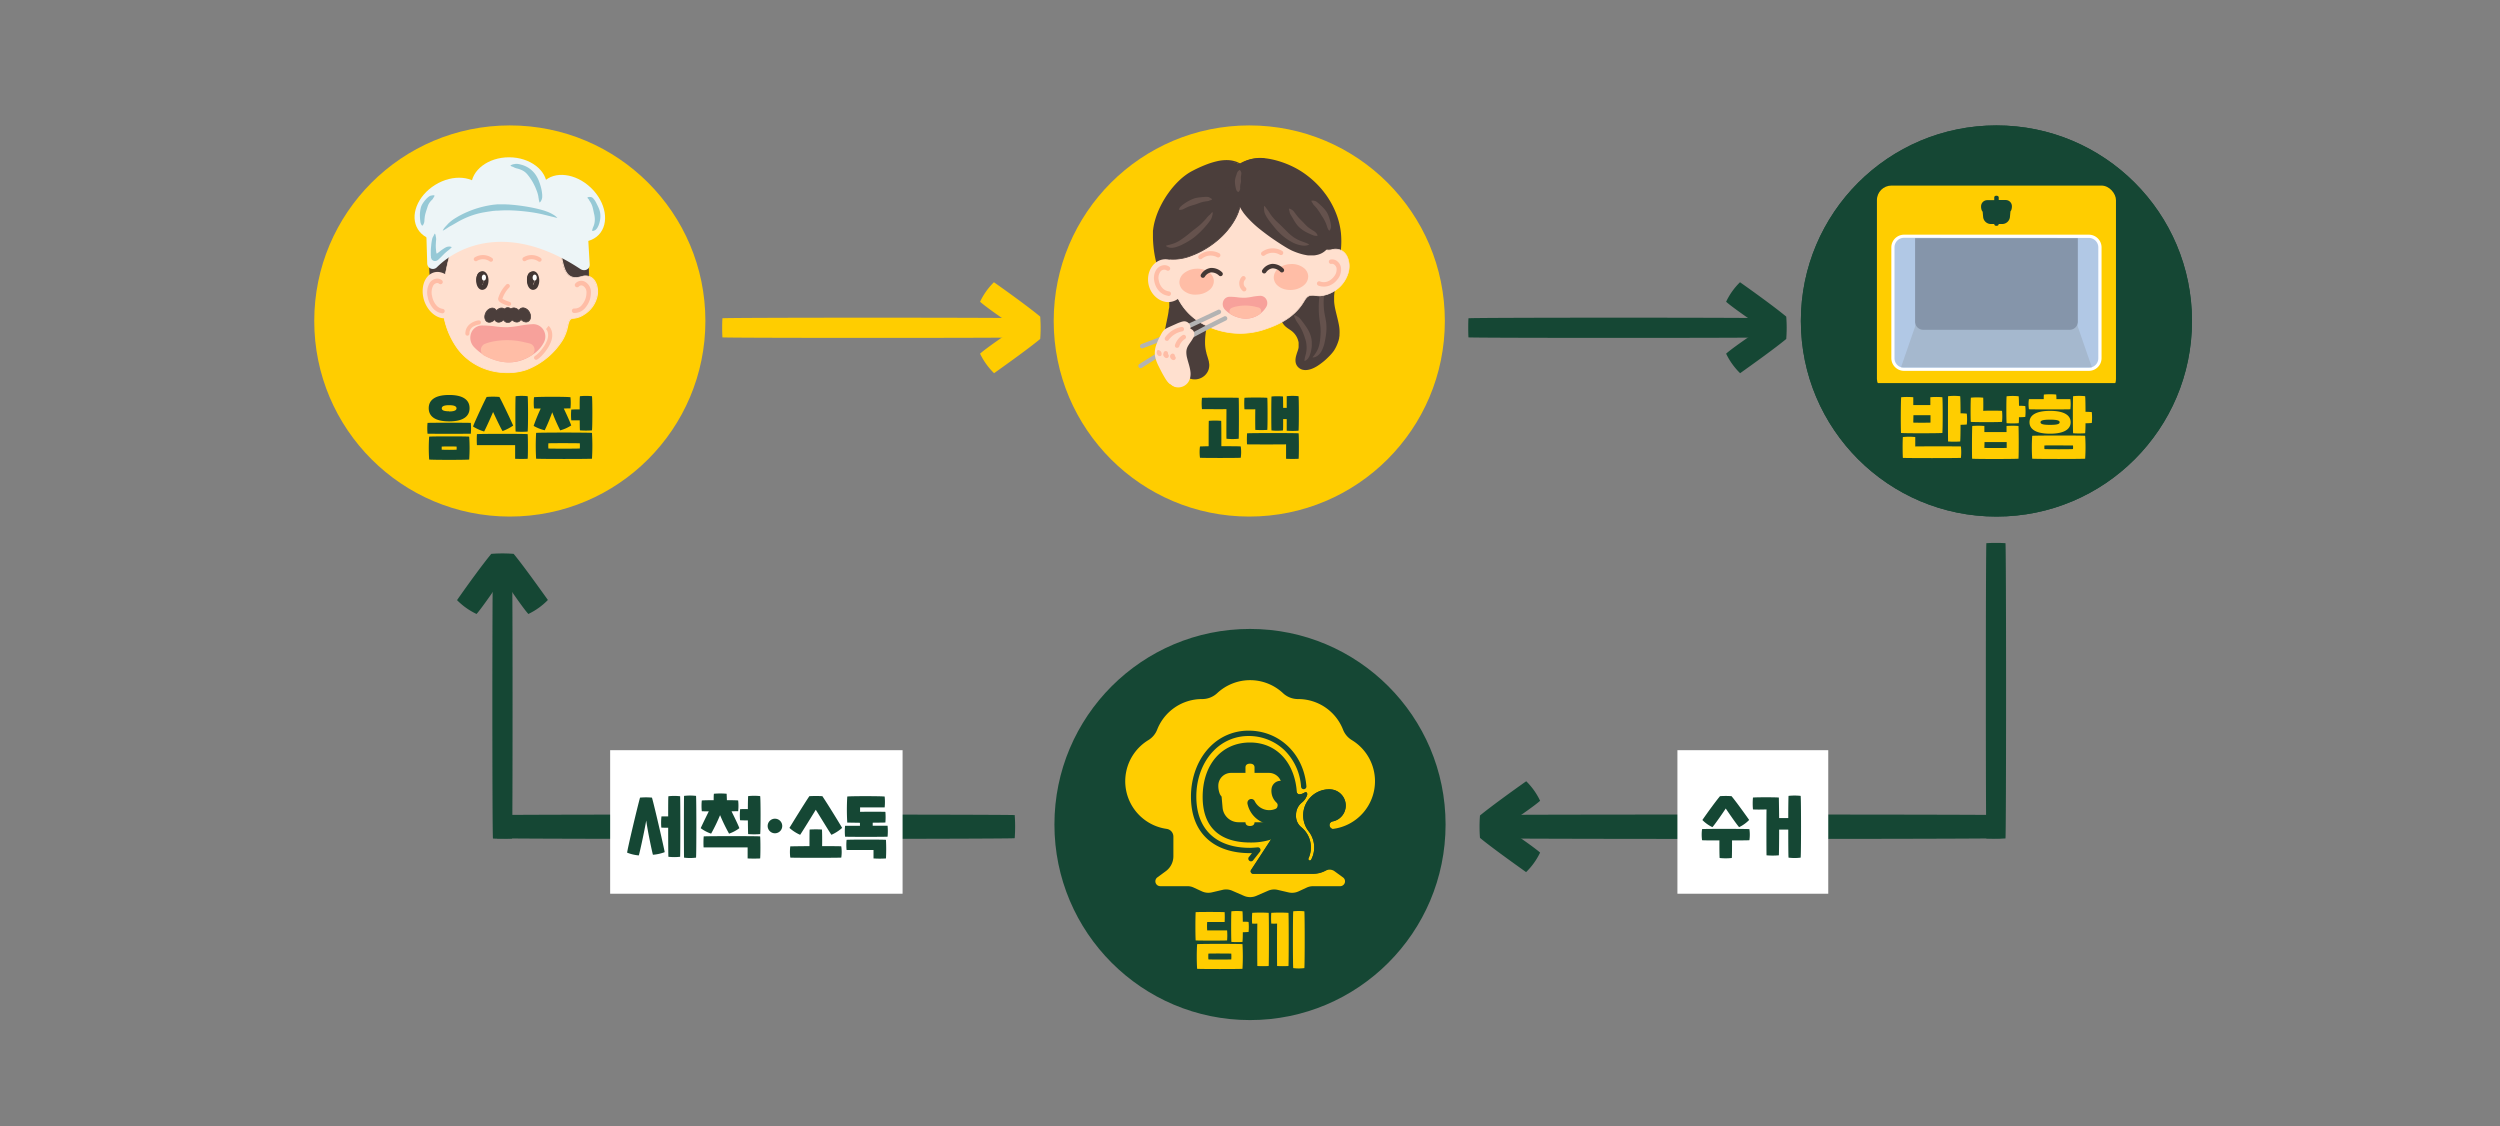 <svg id="레이어_1" data-name="레이어 1" xmlns="http://www.w3.org/2000/svg" xmlns:xlink="http://www.w3.org/1999/xlink" viewBox="0 0 960 432.49"><rect x="0" y="0" width="960" height="432.49" fill="#808080" stroke="none"/><defs><style>.cls-1{fill:none;}.cls-2{fill:#154734;}.cls-3{clip-path:url(#clip-path);}.cls-4{fill:#ffcd00;}.cls-5{clip-path:url(#clip-path-2);}.cls-6{fill:#4b3e3b;}.cls-7{fill:#65524d;}.cls-8{fill:#ffe0cf;}.cls-9{fill:#ffbda6;}.cls-10{fill:#b3b3b3;}.cls-11{fill:#f7a19b;}.cls-12{fill:#433734;}.cls-13{fill:#edf5f7;}.cls-14{fill:#96c9d6;}.cls-15{fill:#fff;}.cls-16{clip-path:url(#clip-path-3);}.cls-17{fill:#b1c8e5;}.cls-18{fill:#a5b8ce;}.cls-19{fill:#8595aa;}</style><clipPath id="clip-path"><circle class="cls-1" cx="479.72" cy="123.26" r="75.1"/></clipPath><clipPath id="clip-path-2"><circle class="cls-1" cx="195.77" cy="123.26" r="75.1"/></clipPath><clipPath id="clip-path-3"><circle class="cls-2" cx="766.63" cy="123.26" r="75.1"/></clipPath></defs><g class="cls-3"><circle class="cls-4" cx="479.72" cy="123.26" r="75.1"/></g><g class="cls-5"><circle class="cls-4" cx="195.77" cy="123.26" r="75.1"/></g><path class="cls-6" d="M476.14,62.77a14.41,14.41,0,0,1,8.6-1.86,32.59,32.59,0,0,1,11,3.43A34.1,34.1,0,0,1,506,72.13a30.71,30.71,0,0,1,8.11,19.16c.27,7.89-2.62,15.55-3,23.43-.21,4.85,2.92,10.19,1.79,14.91-1,4.18-3.72,7.35-7.67,10-1.47,1-4.19,2.22-5.83.83-1.95-1.66-.07-4.72.26-6.62a7.9,7.9,0,0,0-3.62-7.85c-2.2-1.4-3.39-2.49-3.17-5.2.81-10.36-13.74-14.21-19.94-22.84-3.36-4.69-6.64-9.76-7-15.4-.26-3.89.89-7.72,2-11.46.89-2.88,1.08-4,2-6.94"/><path class="cls-6" d="M476.26,63a16,16,0,0,1,1.41-.86,15.67,15.67,0,0,1,1.61-.71,13,13,0,0,1,3.63-.75,13.39,13.39,0,0,1,1.9,0c.31,0,.62,0,.93.08l.47.06.46.06a31.35,31.35,0,0,1,3.48.74A36.09,36.09,0,0,1,496.46,64a32.08,32.08,0,0,1,5.7,3.56A34.61,34.61,0,0,1,507,72.07l.54.62.52.64c.35.42.66.87,1,1.31.17.21.31.44.47.66L510,76l.43.69c.14.23.29.46.42.69a32.29,32.29,0,0,1,2.69,5.86,29,29,0,0,1,1.38,6.22,32.86,32.86,0,0,1,0,6.27c-.17,2.06-.48,4.08-.82,6.07a117.12,117.12,0,0,0-1.8,11.76l0,.72,0,.37c0,.06,0,.12,0,.18V115a10.85,10.85,0,0,0,.06,1.39,22.59,22.59,0,0,0,.5,2.84c.44,1.92,1,3.88,1.36,6a13.93,13.93,0,0,1,.15,3.24l0,.42-.06.41c0,.14-.05.28-.08.42l0,.21-.05.19-.11.4c0,.13-.07.26-.11.39s-.16.52-.26.77a14.55,14.55,0,0,1-1.48,3A17.26,17.26,0,0,1,510,137.2a21.24,21.24,0,0,1-2.49,2.18l-.66.49-.67.46c-.22.15-.47.31-.72.45s-.5.28-.75.41a9.71,9.71,0,0,1-1.66.65,6,6,0,0,1-1.93.26,4.66,4.66,0,0,1-1.09-.17,3.9,3.9,0,0,1-1-.49,3.76,3.76,0,0,1-.8-.74,3.2,3.2,0,0,1-.53-.93,3.8,3.8,0,0,1-.22-1,5.17,5.17,0,0,1,0-.88,8.07,8.07,0,0,1,.32-1.57c.14-.49.3-1,.45-1.39a11.84,11.84,0,0,0,.37-1.24c0-.09,0-.19.05-.29l0-.3,0-.31c0-.1,0-.2,0-.3v-.3c0-.11,0-.21,0-.31s0-.2,0-.3l-.05-.31A7.15,7.15,0,0,0,496,127.1a2.48,2.48,0,0,0-.26-.19l-.26-.19-.65-.43a11.75,11.75,0,0,1-1.29-1,5.51,5.51,0,0,1-1.08-1.39,5,5,0,0,1-.53-1.66l0-.41a2.81,2.81,0,0,1,0-.41V121l0-.38a9.55,9.55,0,0,0,0-1.31,8.68,8.68,0,0,0-.54-2.59,10.75,10.75,0,0,0-1.32-2.44,17.36,17.36,0,0,0-1.92-2.25c-.72-.71-1.51-1.4-2.33-2.07-3.32-2.7-7.08-5.06-10.33-8.09-.4-.38-.8-.77-1.18-1.17s-.75-.81-1.11-1.24-.69-.88-1-1.32l-.92-1.32c-.6-.88-1.2-1.77-1.76-2.69-.29-.45-.55-.92-.83-1.38s-.52-.94-.76-1.42a26,26,0,0,1-1.55-3.54,19.21,19.21,0,0,1-1-4.52,15.59,15.59,0,0,1-.07-2.36,19.37,19.37,0,0,1,.23-2.22,27.38,27.38,0,0,1,.84-3.67c.59-2,1.23-3.71,1.83-5.44.29-.87.58-1.74.89-2.64s.66-1.81,1.06-2.76c-.25,1-.48,2-.7,3s-.45,2-.71,3-.53,2-.79,3-.51,2-.71,3a23.12,23.12,0,0,0-.55,6l0,.37.05.37c0,.25,0,.49.08.74l.13.73,0,.19,0,.18.09.36.08.37c0,.12.07.24.1.36l.21.72c.17.47.32,1,.52,1.42s.39.94.59,1.4.44.93.69,1.38.5.9.76,1.35c.13.23.26.45.4.67s.27.44.41.66c.55.89,1.15,1.75,1.75,2.62l.92,1.29.46.62.24.3.24.29a30.41,30.41,0,0,0,4.6,4.3c1.68,1.32,3.47,2.56,5.24,3.86a45.63,45.63,0,0,1,5.17,4.2,18.11,18.11,0,0,1,2.23,2.55,12.44,12.44,0,0,1,1.6,3,10.83,10.83,0,0,1,.62,3.32c0,.55,0,1.16,0,1.57a4.15,4.15,0,0,0,.17,1.25,2.91,2.91,0,0,0,.57,1,5.81,5.81,0,0,0,1,.91c.2.14.41.29.63.43l.33.21.39.27.19.13.18.14.36.3c.22.2.46.41.66.63a9.37,9.37,0,0,1,1.89,3,8.18,8.18,0,0,1,.48,4.3,3.43,3.43,0,0,1-.09.44c0,.14-.07.28-.1.42-.16.53-.33,1-.48,1.5a11.24,11.24,0,0,0-.37,1.37,3.47,3.47,0,0,0,0,1.19,1.28,1.28,0,0,0,.42.78,1.39,1.39,0,0,0,.81.37,3.41,3.41,0,0,0,1.19-.12,7,7,0,0,0,1.31-.49c.22-.11.43-.22.64-.35l.31-.18.15-.1.16-.11.63-.44.62-.46a18.78,18.78,0,0,0,2.25-2,14,14,0,0,0,3.1-4.8c.16-.44.3-.88.42-1.34,0-.11.06-.22.08-.33s.05-.21.06-.32l.05-.33,0-.33a10.26,10.26,0,0,0,0-1.36,13.31,13.31,0,0,0-.13-1.39c-.25-1.87-.8-3.77-1.24-5.74a24.72,24.72,0,0,1-.52-3c0-.52-.08-1.05-.08-1.58s.05-1,.08-1.53A106,106,0,0,1,512,101.93c.36-1.94.7-3.88.91-5.85a33.54,33.54,0,0,0,.14-5.93,27.86,27.86,0,0,0-1.15-5.9c-.13-.49-.32-1-.48-1.44-.08-.24-.18-.47-.28-.71l-.28-.71-.32-.69c-.1-.24-.2-.47-.32-.7-.24-.45-.45-.91-.71-1.36a33,33,0,0,0-8-9.55,34.94,34.94,0,0,0-5.27-3.59c-.93-.51-1.9-1-2.89-1.45s-2-.86-3-1.24a27.2,27.2,0,0,0-3.38-1c-.3-.07-.61-.12-.92-.18l-.46-.08-.48-.07a15,15,0,0,0-1.9-.15,14.3,14.3,0,0,0-3.72.44,17.09,17.09,0,0,0-1.71.53C477.27,62.52,476.76,62.74,476.26,63Z"/><path class="cls-7" d="M508.59,109.85c0,.4-.1.74-.14,1.07a5.18,5.18,0,0,0-.05,1,8.51,8.51,0,0,1,0,.88,8.72,8.72,0,0,1,0,.89,29.56,29.56,0,0,0-.1,3.52,22.52,22.52,0,0,0,.37,3.41c.18,1.1.47,2.23.61,3.51a18.36,18.36,0,0,1,0,3.56,33.31,33.31,0,0,1-.55,3.48,13.37,13.37,0,0,1-1.25,3.63,6.35,6.35,0,0,1-.74,1.08,4.36,4.36,0,0,1-1,.86,3.87,3.87,0,0,1-.82.4,2,2,0,0,1-.93.08,14.62,14.62,0,0,0,1.05-1.35,13.07,13.07,0,0,0,.83-1.39,10.53,10.53,0,0,0,.94-3.19c.09-.57.15-1.15.2-1.73s.09-1.16.1-1.74a20.53,20.53,0,0,0-.18-3.43c-.15-1.13-.34-2.27-.43-3.47s-.11-2.38-.09-3.63a29.14,29.14,0,0,1,.29-3.73,9.18,9.18,0,0,1,.19-.91,6,6,0,0,1,.33-.92,9.39,9.39,0,0,1,.49-1,2.17,2.17,0,0,1,.38-.48A1.44,1.44,0,0,1,508.59,109.85Z"/><path class="cls-7" d="M496.9,121a3.18,3.18,0,0,1,1.39.61,3.43,3.43,0,0,1,1,.82c.53.64,1.06,1.3,1.54,2s1,1.38,1.4,2.11a11.38,11.38,0,0,1,1.06,2.35,9.84,9.84,0,0,1,.3,1.25,10.13,10.13,0,0,1,.14,1.22c0,.41,0,.81,0,1.23s-.06.84-.13,1.28a11.19,11.19,0,0,1-.65,2.56,3.12,3.12,0,0,1-.15.36,4.36,4.36,0,0,1-.23.42,3.94,3.94,0,0,1-.26.4,1.62,1.62,0,0,1-.27.3l-.23.23-.25.19a1.79,1.79,0,0,1-.65.28,6.74,6.74,0,0,1,.17-1.25c.07-.39.18-.76.28-1.12a8.81,8.81,0,0,0,.24-1.11,8.69,8.69,0,0,0,.13-1.13,11.87,11.87,0,0,0-.12-2.23,11.69,11.69,0,0,0-.58-2.16,21.15,21.15,0,0,0-1.77-4.12c-.41-.67-.85-1.34-1.31-2a4.38,4.38,0,0,1-.56-1.1A3.42,3.42,0,0,1,496.9,121Z"/><path class="cls-6" d="M478,64.57c-5.29-5-13.14-1.73-19.58,1.63-7.83,4.09-14.89,15.68-14.8,24.17.09,8.22,2.09,13.68,5.13,20.64,2.7,6.19.83,9.75-.29,16.67a14.34,14.34,0,0,0,3.79,12.07c3.26,3.49,4.24,4.32,5.5,4.62a4.46,4.46,0,0,0,5.47-5.27c-.2-.82-.49-1.8-.93-3.22-1.44-4.63-.11-10.21.89-14.92,1.27-5.94,1.71-11,2.74-17,1.7-9.84.71-20.15,3.89-29.64,1.37-4.1,5.42-5.45,5-9.75"/><path class="cls-6" d="M478.14,64.41l-.33-.24a4.15,4.15,0,0,0-.34-.24c-.24-.15-.47-.31-.73-.44a9.39,9.39,0,0,0-1.58-.71l-.42-.14-.43-.11-.43-.1-.44-.08-.45-.06-.44,0-.45,0h-.44a14.75,14.75,0,0,0-1.77.12c-.58.09-1.16.2-1.71.33a23.25,23.25,0,0,0-3.15,1,56.23,56.23,0,0,0-5.64,2.72l-.69.38-.65.38-.64.41-.62.43a25.17,25.17,0,0,0-2.33,1.91,28.39,28.39,0,0,0-2.1,2.15c-.66.76-1.29,1.53-1.88,2.34s-1.14,1.63-1.66,2.48-1,1.72-1.43,2.6-.84,1.78-1.2,2.7a27.41,27.41,0,0,0-.92,2.78l-.19.7-.16.71-.14.71c0,.24-.07.48-.11.72s-.05.48-.08.71,0,.24,0,.36l0,.36,0,.36v.71c0,.12,0,.25,0,.37a42,42,0,0,0,.52,5.84,41,41,0,0,0,1.34,5.67c.58,1.85,1.28,3.68,2,5.49.38.9.78,1.8,1.17,2.71.1.22.2.46.3.7l.3.72.25.73.12.37c0,.13.07.25.1.38l.2.76.15.76c0,.13.05.26.06.39l.05.39,0,.38,0,.2v.19l0,.78c0,.26,0,.51,0,.77s0,.51,0,.77,0,.51-.07.76l-.09.75-.12.74c0,.25-.08.49-.13.74s-.08.49-.13.73c-.19,1-.38,1.91-.58,2.87l-.26,1.43-.12.71-.06.36c0,.12,0,.23-.05.34a12.46,12.46,0,0,0-.09,2.73,13.47,13.47,0,0,0,1.59,5.33,14.39,14.39,0,0,0,1.59,2.34l.47.54.52.55,1,1.09,1,1c.35.33.69.65,1,.92l.25.19.25.17a2.82,2.82,0,0,0,.46.23,3.12,3.12,0,0,0,.51.14l.28,0a2.62,2.62,0,0,0,.28,0,3.28,3.28,0,0,0,1.08-.15,3.6,3.6,0,0,0,1-.49,3.5,3.5,0,0,0,1.26-1.72,3.37,3.37,0,0,0,.16-1,2.45,2.45,0,0,0,0-.27l0-.26,0-.13v-.07l0-.08-.08-.32c-.22-.86-.48-1.73-.74-2.6l-.05-.17-.05-.17-.09-.36-.1-.36c0-.12,0-.24-.07-.35s-.09-.48-.13-.72l-.09-.72c0-.24,0-.48-.06-.71s0-.48,0-.72v-.71l0-.71c0-1,.12-1.89.25-2.82.05-.46.13-.93.2-1.39s.16-.93.26-1.39c.17-.92.37-1.84.58-2.77l.31-1.38c.09-.47.2-.93.29-1.39.38-1.87.72-3.78,1-5.75s.6-4,.89-5.93c.16-1,.32-2,.49-3s.33-2,.48-2.94C466,98,466.18,94,466.48,90c.15-2,.4-5,.89-8l.09-.55.1-.56.22-1.09c.07-.36.16-.72.24-1.07l.24-1,.28-1,.13-.47c.05-.15.09-.3.14-.45l.55-1.6a9.74,9.74,0,0,1,1.49-2.58c.59-.76,1.23-1.42,1.84-2.09a11,11,0,0,0,1.64-2.18,5.82,5.82,0,0,0,.67-2.82,5.5,5.5,0,0,1-.35,3.1A11.44,11.44,0,0,1,473,70.29a20.93,20.93,0,0,0-1.74,2.42,8,8,0,0,0-.63,1.28c0,.11-.08.22-.11.33a3.38,3.38,0,0,0-.11.34l-.2.71c-.13.48-.28.95-.38,1.43s-.23,1-.33,1.44l-.28,1.46c-.09.48-.16,1-.24,1.46-.29,2-.5,3.93-.66,5.91-.32,4-.45,8-.83,12-.05.51-.09,1-.15,1.51l-.18,1.51c-.15,1-.3,2-.46,3-.31,2-.58,3.94-.85,5.92s-.55,4-.87,6c-.17,1-.34,2-.53,3s-.41,2-.61,3-.39,1.94-.56,2.91-.31,1.94-.41,2.91a25.51,25.51,0,0,0-.13,2.89,14.85,14.85,0,0,0,.3,2.83l.07.34c0,.12.06.23.08.34l.1.34,0,.17.06.18.45,1.46q.22.73.42,1.5a1.17,1.17,0,0,1,0,.2l.05.22c0,.15.05.31.07.46a5.64,5.64,0,0,1,0,.92,5.19,5.19,0,0,1-.45,1.77,5.52,5.52,0,0,1-1.06,1.53c-.11.12-.23.22-.34.33l-.38.29a5.53,5.53,0,0,1-.84.51,5.78,5.78,0,0,1-.93.36,6.78,6.78,0,0,1-1,.19,5.91,5.91,0,0,1-1,0c-.17,0-.34,0-.51-.06l-.25-.05-.25-.06-.26-.07-.25-.08c-.17-.07-.34-.14-.49-.22l-.45-.25-.39-.27a12.65,12.65,0,0,1-1.33-1.12c-.4-.38-.78-.76-1.15-1.14s-.74-.76-1.11-1.15l-.54-.57-.56-.63a16.49,16.49,0,0,1-1.89-2.74,15.3,15.3,0,0,1-1.83-6.13,15,15,0,0,1,.11-3.14l0-.38.06-.37.13-.72c.09-.48.19-1,.28-1.44.2-1,.4-1.89.59-2.83s.38-1.85.49-2.75c0-.23.06-.46.08-.68L449,118l0-.67v-1c0-.11,0-.22,0-.33s0-.45-.07-.67c-.08-.44-.14-.88-.26-1.31a15.88,15.88,0,0,0-.87-2.6l-.56-1.34-.57-1.36c-.73-1.82-1.43-3.67-2-5.57a42.42,42.42,0,0,1-1.39-5.84,45,45,0,0,1-.55-6l0-.77c0-.12,0-.25,0-.39v-.78l0-.4c0-.26,0-.52.07-.78a22.91,22.91,0,0,1,.58-3.06,31.18,31.18,0,0,1,2.17-5.78c.22-.47.47-.93.71-1.38s.5-.91.77-1.35c.53-.89,1.1-1.76,1.71-2.6a33.25,33.25,0,0,1,4.13-4.76,24.73,24.73,0,0,1,2.47-2.06,20.22,20.22,0,0,1,2.79-1.71A49.75,49.75,0,0,1,464,62.89a31.29,31.29,0,0,1,3.42-1,16.2,16.2,0,0,1,3.92-.41,10.51,10.51,0,0,1,2,.23c.33.06.65.16,1,.25l.47.17a1.09,1.09,0,0,1,.23.09l.22.09.23.1.21.11.42.22c.26.17.53.33.76.51A8.85,8.85,0,0,1,478.14,64.41Z"/><path class="cls-7" d="M465.43,76.62a2.68,2.68,0,0,1-.6.27,2.76,2.76,0,0,0-.46.15,2.2,2.2,0,0,1-.77.22,6.89,6.89,0,0,0-.76.1l-.78.14c-1.05.23-2,.66-3,1l-.72.21-.7.21c-.23.07-.46.14-.7.23l-.35.12-.37.15-.73.34c-.24.12-.49.24-.72.37a5,5,0,0,1-.5.23,2.42,2.42,0,0,1-.56.16,2,2,0,0,1-1,0,2.42,2.42,0,0,1,.4-.89,2.9,2.9,0,0,1,.62-.64c.45-.38.94-.72,1.43-1.06a17.08,17.08,0,0,1,3.18-1.64,5.16,5.16,0,0,1,.85-.25,3.15,3.15,0,0,1,.42-.09l.43-.07c.56-.09,1.13-.12,1.72-.2l.9-.07q.45,0,.93,0a2,2,0,0,1,1,.3c.15.1.33.17.5.28A.82.82,0,0,1,465.43,76.62Z"/><path class="cls-8" d="M449.31,103.92c.84,8.9,5.24,17,13.64,21a29.7,29.7,0,0,0,22.51,1.6c5.89-1.93,11.45-4.72,14.93-10.23.69-1.09,1.36-2.53,2.69-2.82s2.61.25,3.92.14a11.84,11.84,0,0,0,4.82-1.49,12.29,12.29,0,0,0,6.09-8c.65-3.08-.28-6.87-3.1-8.05a5.12,5.12,0,0,0-3.28-.18,5.35,5.35,0,0,1-6.2-3c-2-4.55-9.76-3.43-14.26-5.48-3.75-1.71-9.46-9.58-13.51-9.54-4.79,0-4.57,3.53-9.23,4.86a42.5,42.5,0,0,0-13.31,6,10.65,10.65,0,0,0-1,.87,16.09,16.09,0,0,0-3.39,5.13A17.91,17.91,0,0,0,449.31,103.92Z"/><path class="cls-8" d="M472.56,127.92a31.37,31.37,0,0,1-9.67-2.88,22.93,22.93,0,0,1-9.71-8.72,28.65,28.65,0,0,1-4-12.39h0a18,18,0,0,1,1.28-9.2,16.41,16.41,0,0,1,3.43-5.18,9.57,9.57,0,0,1,1.06-.89,42.23,42.23,0,0,1,13.35-6.06A9.27,9.27,0,0,0,472.48,80a6.57,6.57,0,0,1,5.08-2.28c2.46,0,5.44,2.73,8.32,5.4,1.93,1.78,3.75,3.47,5.25,4.15a23,23,0,0,0,5.64,1.38c3.62.58,7.35,1.19,8.69,4.18a5.21,5.21,0,0,0,6,2.91,5.2,5.2,0,0,1,3.37.18c2.93,1.23,3.83,5.15,3.18,8.21a12.44,12.44,0,0,1-6.16,8.08,12.22,12.22,0,0,1-4.88,1.52,8.49,8.49,0,0,1-1.75-.11,6.23,6.23,0,0,0-2.15,0c-1.07.24-1.69,1.26-2.29,2.26-.1.17-.2.34-.31.5-3.79,6-10,8.65-15,10.29A29.45,29.45,0,0,1,472.56,127.92ZM478,78.05a3.25,3.25,0,0,0-.44,0,6.28,6.28,0,0,0-4.88,2.21,9.67,9.67,0,0,1-4.32,2.65,41.8,41.8,0,0,0-13.25,6,11.7,11.7,0,0,0-1,.86,16.05,16.05,0,0,0-3.36,5.09,17.79,17.79,0,0,0-1.27,9.06h0a28.37,28.37,0,0,0,4,12.27,22.61,22.61,0,0,0,9.59,8.61,29.52,29.52,0,0,0,22.4,1.59c4.95-1.62,11.12-4.25,14.86-10.17.1-.15.2-.32.3-.49.6-1,1.29-2.13,2.48-2.39a6.48,6.48,0,0,1,2.24,0,8,8,0,0,0,1.69.1,11.78,11.78,0,0,0,4.77-1.48,12.14,12.14,0,0,0,6-7.89c.63-3-.22-6.72-3-7.89a5,5,0,0,0-3.19-.17A5.48,5.48,0,0,1,505.2,93c-1.28-2.84-4.93-3.44-8.47-4a23.26,23.26,0,0,1-5.72-1.4,24.7,24.7,0,0,1-5.32-4.2C483,80.88,480.27,78.33,478,78.05Z"/><path class="cls-6" d="M474.73,75.71C478.64,84,486.35,89.1,494,93.76c5.38,3.27,14.83,7,17-3.48.52-2.52-3.25-7.77-3.66-10.31"/><path class="cls-6" d="M474.51,75.81a7.14,7.14,0,0,1,.7.75c.11.13.22.26.32.4l.16.21.16.2c.45.54.83,1.1,1.26,1.54.21.23.42.46.61.69s.42.44.62.67l.6.68.61.66a38.82,38.82,0,0,0,5.35,4.89,63.64,63.64,0,0,0,5.94,4c.51.31,1,.62,1.53.92l1.54.92.78.46.76.43c.51.29,1,.56,1.57.83a25.26,25.26,0,0,0,3.11,1.31,14,14,0,0,0,3,.7,6.91,6.91,0,0,0,2.91-.27l.18-.06a.56.56,0,0,0,.16-.07c.11,0,.23-.09.34-.15a5.85,5.85,0,0,0,.63-.38,6.66,6.66,0,0,0,.59-.49,3.57,3.57,0,0,0,.27-.28l.14-.15.12-.16A9.17,9.17,0,0,0,510,91c.08-.28.15-.56.22-.84a.86.86,0,0,0,0-.18.7.7,0,0,0,0-.16v-.17a1.09,1.09,0,0,0,0-.18,7.15,7.15,0,0,0-.35-1.62c-.1-.28-.22-.63-.36-1s-.31-.81-.48-1.23c-.34-.84-.69-1.7-.88-2.3a15.55,15.55,0,0,1-.5-1.67,4.86,4.86,0,0,1-.14-.85,3.42,3.42,0,0,1,0-.9,12.57,12.57,0,0,0,.8,1.6c.3.53.61,1,.92,1.59a30.72,30.72,0,0,1,1.73,3.33,12.63,12.63,0,0,1,.68,1.85,6.5,6.5,0,0,1,.21,1c0,.09,0,.19,0,.28v.3c0,.1,0,.2,0,.31l0,.16a.19.19,0,0,1,0,.08v.06a12.42,12.42,0,0,1-1.32,3.76c-.08.15-.17.3-.26.45l-.3.43c-.05.07-.09.14-.15.21l-.17.21-.35.4a7,7,0,0,1-3.73,2l-.52.1-.52.06c-.17,0-.35,0-.52,0h-.51l-.52,0-.5,0c-.17,0-.34,0-.5-.06s-.34,0-.5-.08a17.47,17.47,0,0,1-1.93-.45A26.36,26.36,0,0,1,496,96.18c-.58-.28-1.14-.58-1.68-.89l-.8-.48-.77-.48-.76-.47-.75-.49-.74-.48-.74-.5c-2-1.33-3.9-2.73-5.87-4.3a39.8,39.8,0,0,1-5.48-5.23l-.6-.73-.15-.19-.14-.19-.27-.4-.53-.79c-.16-.27-.31-.56-.46-.84l-.24-.43c-.09-.15-.18-.3-.26-.46l-.51-1a6.6,6.6,0,0,1-.43-1A6.75,6.75,0,0,1,474.51,75.81Z"/><path class="cls-7" d="M485.49,79.05a2.83,2.83,0,0,1,.62.69,7.54,7.54,0,0,0,.47.66,8.67,8.67,0,0,1,.83,1.17l.19.29.18.3.41.57c.28.38.59.74.89,1.11.63.72,1.31,1.37,2,2s1.37,1.32,2.05,2,1.27,1.29,1.9,1.87c.32.29.64.57,1,.84a10.31,10.31,0,0,0,1.1.79,12.13,12.13,0,0,0,2.5,1.24l.87.32.49.18.41.16.65.27a4.77,4.77,0,0,1,.7.42,4.19,4.19,0,0,1-1.58.4,5.77,5.77,0,0,1-1.6-.13A11.62,11.62,0,0,1,498,93.8a12,12,0,0,1-1.47-.61,20.41,20.41,0,0,1-5.08-3.63,23.37,23.37,0,0,1-2-2.18c-.61-.74-1.21-1.49-1.84-2.31-.32-.41-.62-.83-.91-1.27a13.33,13.33,0,0,1-.79-1.38,4.3,4.3,0,0,1-.47-1.55c0-.13,0-.28-.05-.43a1.85,1.85,0,0,1,0-.23,1.94,1.94,0,0,1,0-.24A1.67,1.67,0,0,1,485.49,79.05Z"/><path class="cls-7" d="M495,80.1a2.37,2.37,0,0,1,1.15.52,2.17,2.17,0,0,1,.74.66c.37.52.75,1,1.13,1.51a16.11,16.11,0,0,0,1.2,1.37c.41.42.83.82,1.24,1.25s.77.82,1.14,1.19c.2.18.39.37.6.55s.44.35.69.53c.5.34,1,.68,1.57,1a4.43,4.43,0,0,1,1,.85,2,2,0,0,1,.5,1,3.1,3.1,0,0,1-1.06,0,4.79,4.79,0,0,1-.93-.29c-.59-.25-1.19-.51-1.8-.8a12,12,0,0,1-1.78-1,15.89,15.89,0,0,1-1.62-1.3,10.42,10.42,0,0,1-1.25-1.54c-.36-.54-.69-1.08-1-1.64s-.69-1.12-1-1.68a2.68,2.68,0,0,1-.32-.94C495.14,80.92,494.89,80.55,495,80.1Z"/><path class="cls-7" d="M503.61,77.08a2.09,2.09,0,0,1,1.19.06,2,2,0,0,1,.86.39c.47.38.93.76,1.37,1.19a14.4,14.4,0,0,1,2.41,2.69A8.76,8.76,0,0,1,510.2,83c.2.53.36,1.07.53,1.66a14.35,14.35,0,0,1,.38,1.82,3.86,3.86,0,0,1,0,.62,1.86,1.86,0,0,1-.11.62,2.89,2.89,0,0,1-.18.44,1.52,1.52,0,0,1-.39.44,1.88,1.88,0,0,1-.31-.4,2.56,2.56,0,0,1-.22-.39,3.29,3.29,0,0,1-.17-.39c-.05-.13-.09-.26-.13-.39a12.2,12.2,0,0,0-.56-1.53,16.71,16.71,0,0,0-1.61-2.82A26.65,26.65,0,0,0,505.66,80c-.37-.42-.74-.84-1.13-1.24a2.21,2.21,0,0,1-.48-.73C503.93,77.77,503.61,77.54,503.61,77.08Z"/><path class="cls-9" d="M507.55,110a5,5,0,0,1-1.28-.32.86.86,0,1,1,.63-1.6,4.06,4.06,0,0,0,2.91,0,5.73,5.73,0,0,0,2.48-1.94,4.11,4.11,0,0,0,.93-3.22c-.18-.88-1.07-1.76-1.94-1.59a.87.87,0,0,1-1-.67.86.86,0,0,1,.68-1,3.1,3.1,0,0,1,2.57.68,4,4,0,0,1,1.38,2.23,5.82,5.82,0,0,1-1.24,4.61,7.35,7.35,0,0,1-3.23,2.51A6,6,0,0,1,507.55,110Z"/><path class="cls-6" d="M476.67,74.86c.41,14.34-18.62,26.54-28.52,24.47-8.5-1.78-.94-7.16-2.49-10.27s3.7-2.31,10.67-6S476.57,71.35,476.67,74.86Z"/><path class="cls-6" d="M449,99.61a7.93,7.93,0,0,1-.85-.14c-2.14-.45-3.44-1.16-4-2.17-.66-1.28,0-2.84.68-4.34s1.22-2.78.7-3.84a1.75,1.75,0,0,1-.19-1.52c.37-.85,1.7-1.26,3.72-1.87a38.21,38.21,0,0,0,7.19-2.82c1.09-.58,2.34-1.27,3.66-2,7.94-4.37,14.65-7.91,16.43-6.89a.93.93,0,0,1,.46.83,18.54,18.54,0,0,1-2.57,9.67,29.52,29.52,0,0,1-6.8,8,34,34,0,0,1-10,5.83A18.56,18.56,0,0,1,449,99.61Zm26.81-25.47c-2.42-.3-10,3.9-15.72,7-1.32.73-2.57,1.42-3.66,2A37.7,37.7,0,0,1,449.15,86c-1.87.57-3.22,1-3.54,1.72a1.55,1.55,0,0,0,.18,1.28c.59,1.17-.06,2.65-.69,4.08s-1.28,2.93-.68,4.09c.48.93,1.71,1.59,3.76,2a17.27,17.27,0,0,0,9.19-1.13,33.63,33.63,0,0,0,9.89-5.78,29.25,29.25,0,0,0,6.73-7.9,18.26,18.26,0,0,0,2.53-9.52.65.65,0,0,0-.31-.59A1.09,1.09,0,0,0,475.78,74.14Z"/><path class="cls-7" d="M465.63,81.43a2.15,2.15,0,0,1,0,.91c-.06.29-.15.56-.21.82a4.84,4.84,0,0,1-.25.73,3.81,3.81,0,0,1-.38.65,22.44,22.44,0,0,1-1.86,2.36A33.43,33.43,0,0,1,458.75,91c-.39.3-.77.57-1.15.83s-.75.5-1.14.74A28.24,28.24,0,0,1,454,93.91,13.65,13.65,0,0,1,451.11,95a4.17,4.17,0,0,1-.46.09,3.43,3.43,0,0,1-.57.06c-.2,0-.39,0-.57,0a4.34,4.34,0,0,1-.47-.07,6,6,0,0,1-.71-.22,2,2,0,0,1-.64-.47l.36-.13.35-.1.33-.1.17,0,.16-.06.32-.09.32-.1.32-.09.31-.1a11.69,11.69,0,0,0,2.45-1.11,37.93,37.93,0,0,0,4.51-3.36c1.47-1.21,2.91-2.15,4.24-3.47.66-.66,1.3-1.34,1.89-2.06a5.82,5.82,0,0,1,.46-.53,4.77,4.77,0,0,1,.52-.48A8.11,8.11,0,0,0,465,82,1.88,1.88,0,0,1,465.63,81.43Z"/><path class="cls-7" d="M476.12,65.29a1.84,1.84,0,0,1,.45.8.84.84,0,0,1,.11.57c0,.17-.06.33-.08.5s0,.33-.07.49c-.08.66,0,1.29,0,1.93s-.25,1.15-.3,1.82c0,.33-.05.67,0,1a3.24,3.24,0,0,1-.05.35,1.09,1.09,0,0,1-.14.37,1.67,1.67,0,0,1-.53.63,1.52,1.52,0,0,1-.56-.44,1.81,1.81,0,0,1-.26-.52l-.14-.55-.12-.56a11.69,11.69,0,0,1-.22-2.29,8.79,8.79,0,0,1,.55-2.16c.05-.19.11-.37.17-.55s.14-.35.2-.53a1.06,1.06,0,0,1,.39-.46C475.65,65.57,475.72,65.32,476.12,65.29Z"/><ellipse class="cls-8" cx="448.25" cy="107.7" rx="6.18" ry="7.4" transform="translate(-12.73 112.45) rotate(-14.1)"/><path class="cls-8" d="M453.88,105.82a3.33,3.33,0,0,1,.77,1.3,8.15,8.15,0,0,1,.33,1.49,5.87,5.87,0,0,1-.27,2.87,7.38,7.38,0,0,1-1.55,2.55,6.13,6.13,0,0,1-2.6,1.65,6.41,6.41,0,0,1-3.07.22,7.2,7.2,0,0,1-2.78-1.15,8.76,8.76,0,0,1-3.46-4.74,9.25,9.25,0,0,1,.06-5.59,8.16,8.16,0,0,1,1.34-2.45,6.63,6.63,0,0,1,2.32-1.84,6,6,0,0,1,3-.57,6.55,6.55,0,0,1,2.86.91,6.48,6.48,0,0,1,1.51,1.23,6.75,6.75,0,0,1,.64.82,5.9,5.9,0,0,1,.41.76,5.78,5.78,0,0,1,.42,1.23,3.55,3.55,0,0,1,.05,1.31,15.78,15.78,0,0,0-1.49-2.08,9.24,9.24,0,0,0-1.8-1.58,5.12,5.12,0,0,0-2.12-.82,4.28,4.28,0,0,0-2.16.23,4.55,4.55,0,0,0-1.76,1.25,5.49,5.49,0,0,0-1.09,2,7.27,7.27,0,0,0,.05,4.54,8.33,8.33,0,0,0,1,2,6.67,6.67,0,0,0,1.45,1.59,5.24,5.24,0,0,0,1.88,1,4,4,0,0,0,2.1,0,4.34,4.34,0,0,0,1.89-1.06,5.33,5.33,0,0,0,1.28-1.87,11.88,11.88,0,0,0,.71-2.28,6.22,6.22,0,0,0,.09-1.4A14.41,14.41,0,0,1,453.88,105.82Z"/><path class="cls-9" d="M448.57,113.59a5.82,5.82,0,0,1-3.58-1.94,7.53,7.53,0,0,1-1.75-3.73,5.83,5.83,0,0,1,1-4.67,3.9,3.9,0,0,1,2.24-1.35,3.1,3.1,0,0,1,2.6.58.86.86,0,0,1-1.07,1.34,1.83,1.83,0,0,0-2.43.51,4.11,4.11,0,0,0-.62,3.3,5.79,5.79,0,0,0,1.34,2.88,4.06,4.06,0,0,0,2.58,1.38.86.86,0,0,1,.76,1,.85.85,0,0,1-.94.76Z"/><path class="cls-10" d="M437.89,141.37a.86.86,0,0,1-.62-.39.85.85,0,0,1,.26-1.18A326.56,326.56,0,0,1,470,121.53a.86.86,0,1,1,.76,1.54,327.14,327.14,0,0,0-32.26,18.17A.85.85,0,0,1,437.89,141.37Z"/><path class="cls-10" d="M438.52,133.78a.85.85,0,0,1-.7-.53.87.87,0,0,1,.48-1.12l2.77-1.06c1.39-.51,2.71-1,3.83-1.51,7.59-3.44,15.26-7,22.79-10.58a.86.86,0,0,1,1.14.41.87.87,0,0,1-.4,1.15c-7.54,3.58-15.22,7.14-22.82,10.58-1.18.54-2.52,1-3.94,1.56-.9.34-1.83.69-2.73,1A.78.78,0,0,1,438.52,133.78Z"/><path class="cls-8" d="M449.3,147.51c-1.25-.84-2.26-4.24-3.48-6.82a13,13,0,0,1-1.5-4.63c-.15-2.48,1.09-4.81,2.29-7a5.74,5.74,0,0,1,1.27-1.72,5.82,5.82,0,0,1,1.3-.7l2.81-1.19a14.33,14.33,0,0,1,2.5-.89A1.24,1.24,0,0,1,456,126v0a1.24,1.24,0,0,0,.75,1.36,1,1,0,0,1,.78.81,1.56,1.56,0,0,1-.16.79c-.7,1.62-2,2.93-2.52,4.63-1.18,4.08,2.89,8.54,1.14,12.39a4.49,4.49,0,0,1-4.27,2.49,4.05,4.05,0,0,1-2.37-1Z"/><path class="cls-8" d="M449.43,147.3a1.84,1.84,0,0,1-.85-.5,5.18,5.18,0,0,1-.71-.83c-.42-.61-.77-1.25-1.1-1.81s-.63-1.12-.92-1.69l-.43-.84-.42-.84a15.9,15.9,0,0,1-1.42-3.78,7.7,7.7,0,0,1-.11-2.14,8.83,8.83,0,0,1,.41-2.07,21.33,21.33,0,0,1,1.56-3.63l.45-.85a8.23,8.23,0,0,1,.54-.9,4.45,4.45,0,0,1,.81-.89,5.24,5.24,0,0,1,1-.62c.32-.16.59-.28.88-.41l.84-.38,1.71-.76a16.2,16.2,0,0,1,1.87-.73,4.44,4.44,0,0,1,.52-.15,3,3,0,0,1,.8-.1,2.37,2.37,0,0,1,1.66.8,2.4,2.4,0,0,1,.6,1.3,2.06,2.06,0,0,1,0,.35,1.87,1.87,0,0,1,0,.34v0h0v0s0,.06,0,.06h0a3.58,3.58,0,0,1,.55.28,2.46,2.46,0,0,1,.56.52,2,2,0,0,1,.34.77,1.84,1.84,0,0,1,.05.41,2.22,2.22,0,0,1,0,.37,3.29,3.29,0,0,1-.16.57c-.06.16-.12.27-.18.4s-.25.48-.38.71c-.53.89-1.12,1.62-1.55,2.35a6,6,0,0,0-.53,1.08,4.89,4.89,0,0,0-.25,1.16,8.47,8.47,0,0,0,.29,2.66c.28,1.19.7,2.4,1,3.7a12.11,12.11,0,0,1,.31,2,6.86,6.86,0,0,1-.23,2.15,5,5,0,0,1-.54,1.22,4.34,4.34,0,0,1-1.08,1.19,4.48,4.48,0,0,1-1.37.74,4.67,4.67,0,0,1-1.25.25,5.27,5.27,0,0,1-1-.06,3.55,3.55,0,0,1-.89-.27,3.17,3.17,0,0,1-.75-.5,3.34,3.34,0,0,1-.32-.33l-.14-.19-.06-.1,0,0,0,0h0l-.16.19.16-.19h.05l.05,0,.1.05.2.1a3.56,3.56,0,0,0,.41.17,4.35,4.35,0,0,0,.83.2l.41,0h.41a5.29,5.29,0,0,0,.81-.17,4,4,0,0,0,2.38-1.93,1.3,1.3,0,0,1,.08-.17l.07-.19.06-.19.05-.18a4.19,4.19,0,0,0,.12-.79,5.77,5.77,0,0,0,0-.83c0-.28-.06-.56-.12-.85A36.18,36.18,0,0,0,454.3,139a14.47,14.47,0,0,1-.72-3.27,7.36,7.36,0,0,1,.07-1.81,6.76,6.76,0,0,1,.56-1.75c.51-1.07,1.16-1.94,1.63-2.76.12-.21.23-.42.33-.62l.13-.3.06-.18v0h.07a1.24,1.24,0,0,0,.2,0h0a.44.44,0,0,0-.11.1.36.36,0,0,0-.08.09s0,0,0,0h0l-.11,0a2.21,2.21,0,0,1-1.1-.83,2.42,2.42,0,0,1-.44-1.25,1.93,1.93,0,0,1,0-.34v-.19h0s0,0,0,0h0a0,0,0,0,0,0,0s0,0,0,0h0l-.13,0-.39.1c-.53.16-1.06.37-1.63.6l-3.36,1.38a3.13,3.13,0,0,0-.61.31,2.18,2.18,0,0,0-.45.42,5.91,5.91,0,0,0-.44.64l-.45.77a18.35,18.35,0,0,0-1.56,3.22,8.35,8.35,0,0,0-.4,1.66,5.7,5.7,0,0,0,0,1.65,12.39,12.39,0,0,0,1.13,3.37l.2.43c.07.16.13.31.2.46.12.3.24.61.35.91.22.61.41,1.23.59,1.84s.44,1.31.72,2c.14.34.29.67.44,1A4.57,4.57,0,0,0,449.43,147.3Z"/><path class="cls-9" d="M445.22,136.76a.94.94,0,0,1-.52-.27,1.52,1.52,0,0,1-.16-2.1,1.49,1.49,0,0,1,1.38,2.14A.88.88,0,0,1,445.22,136.76Zm.68-1.52Z"/><path class="cls-9" d="M447.84,137.5a1,1,0,0,1-.41-.16,1.87,1.87,0,0,1-.69-.81,1.15,1.15,0,0,1,.06-.92.85.85,0,0,1,1.7.1.71.71,0,0,1,0,.26.86.86,0,0,1-.64,1.53Zm-1-1.75Z"/><path class="cls-9" d="M450.52,138.27a.9.9,0,0,1-.28-.08,1.55,1.55,0,0,1-.93-1.27,1.11,1.11,0,0,1,.54-1,.84.84,0,0,1,1.18.27.8.8,0,0,1,.12.56.86.86,0,0,1,.24,1.07A.85.85,0,0,1,450.52,138.27Zm.43-1.66h0Z"/><path class="cls-9" d="M451.91,133.56l-.16,0a.86.86,0,0,1-.55-1.09,7,7,0,0,1,2.9-3.76.86.86,0,0,1,.93,1.45,5.36,5.36,0,0,0-2.2,2.85A.86.86,0,0,1,451.91,133.56Z"/><path class="cls-9" d="M448,130.9a.89.89,0,0,1-.37-.14.86.86,0,0,1-.24-1.19,9.87,9.87,0,0,1,6.2-4,.86.86,0,1,1,.36,1.68,8.18,8.18,0,0,0-5.13,3.24A.84.84,0,0,1,448,130.9Z"/><path class="cls-9" d="M477.65,111.9a.87.87,0,0,1-.4-.16,3.77,3.77,0,0,1-.37-5.49.85.85,0,0,1,1.21,0,.85.85,0,0,1,0,1.21,1.93,1.93,0,0,0-.5,1.51,1.9,1.9,0,0,0,.68,1.38.86.86,0,0,1,.18,1.2A.85.85,0,0,1,477.65,111.9Z"/><path class="cls-9" d="M485,98.26a.9.9,0,0,1-.58-.34.86.86,0,0,1,.17-1.2,7,7,0,0,1,7.78-.35.87.87,0,0,1,.27,1.19.86.86,0,0,1-1.18.27,5.25,5.25,0,0,0-5.84.26A.88.88,0,0,1,485,98.26Z"/><path class="cls-9" d="M460.88,99.54a.87.87,0,0,1-.55-.3.86.86,0,0,1,.1-1.21,7,7,0,0,1,7.76-.78.86.86,0,0,1-.84,1.51,5.24,5.24,0,0,0-5.81.58A.86.86,0,0,1,460.88,99.54Z"/><path class="cls-9" d="M500.9,103.1a7.41,7.41,0,0,0-5.38-1.69A7.92,7.92,0,0,0,491,103a4.47,4.47,0,0,0-1.87,3.71,4.18,4.18,0,0,0,1.46,2.94,6.84,6.84,0,0,0,3.79,1.63,8.37,8.37,0,0,0,1.59.06,8,8,0,0,0,4.5-1.62,4.51,4.51,0,0,0,1.88-3.72A4.2,4.2,0,0,0,500.9,103.1Z"/><path class="cls-9" d="M464.65,104.89a7.42,7.42,0,0,0-5.38-1.69,8,8,0,0,0-4.5,1.62,4.51,4.51,0,0,0-1.88,3.72,4.2,4.2,0,0,0,1.46,2.93,6.91,6.91,0,0,0,3.79,1.64,9.41,9.41,0,0,0,1.6,0,7.92,7.92,0,0,0,4.5-1.62,4.5,4.5,0,0,0,1.88-3.71A4.19,4.19,0,0,0,464.65,104.89Z"/><path class="cls-11" d="M472.09,114.77c2-.06,3.93.44,5.88.38s4-.69,6-.76a2,2,0,0,1,1.62,2.9A8.42,8.42,0,0,1,475.32,121a10,10,0,0,1-4.4-2.78A2,2,0,0,1,472.09,114.77Z"/><path class="cls-11" d="M477.16,122.28a10.3,10.3,0,0,1-2.13-.51,10.89,10.89,0,0,1-4.77-3,3.09,3.09,0,0,1-.47-3.25,2.58,2.58,0,0,1,2.27-1.55h0a20.75,20.75,0,0,1,3.07.19,21.05,21.05,0,0,0,2.82.18,19.67,19.67,0,0,0,2.86-.37,22.3,22.3,0,0,1,3.09-.38,2.66,2.66,0,0,1,2.27,1.22,2.91,2.91,0,0,1,.16,2.89,9.21,9.21,0,0,1-5,4.17A8.79,8.79,0,0,1,477.16,122.28Zm-5-6.65a.88.88,0,0,0-.77.55,1.4,1.4,0,0,0,.24,1.46,9.15,9.15,0,0,0,4,2.51,7.58,7.58,0,0,0,9.16-3.22,1.2,1.2,0,0,0,0-1.22,1,1,0,0,0-.78-.46,21,21,0,0,0-2.86.37,22.26,22.26,0,0,1-3.1.38,20.53,20.53,0,0,1-3.06-.19,21.26,21.26,0,0,0-2.82-.18Z"/><path class="cls-9" d="M481.08,118.46q-.7-.13-1.41-.21a15.8,15.8,0,0,0-4.75.28,8.09,8.09,0,0,0-1.19.34,3.57,3.57,0,0,0-.38.14.6.6,0,0,0-.05,1.08c.21.11.43.21.63.3a11.93,11.93,0,0,0,1.39.57A8.39,8.39,0,0,0,481,121a8.49,8.49,0,0,0,2.19-1.06.6.6,0,0,0-.15-1c-.42-.13-.89-.2-1.23-.29Z"/><path class="cls-9" d="M477.16,122.28a10.3,10.3,0,0,1-2.13-.51,15,15,0,0,1-1.47-.6l-.22-.11-.42-.2a1.42,1.42,0,0,1-.8-1.35,1.45,1.45,0,0,1,.91-1.3l.41-.15a9.06,9.06,0,0,1,1.3-.37,16.64,16.64,0,0,1,5-.29,14.44,14.44,0,0,1,1.49.22h0c.28,0,.56.11.83.18l.39.09a8.38,8.38,0,0,1,.87.21,1.45,1.45,0,0,1,.41,2.55,9.26,9.26,0,0,1-2.41,1.17A8.79,8.79,0,0,1,477.16,122.28Zm-2.91-2.69.05,0a12,12,0,0,0,1.31.54,7.54,7.54,0,0,0,5.13.06,11.2,11.2,0,0,0,1.47-.62l-.1,0-.47-.1-.73-.17h0c-.43-.08-.87-.15-1.32-.19a15.22,15.22,0,0,0-4.5.26C474.82,119.43,474.54,119.5,474.25,119.59Z"/><path class="cls-12" d="M485.34,105a.79.79,0,0,1-.41-.17.85.85,0,0,1-.17-1.2,5.19,5.19,0,0,1,3.73-2.3,5.83,5.83,0,0,1,4.36,1.83.85.85,0,0,1,0,1.21.85.85,0,0,1-1.21,0,4.25,4.25,0,0,0-3-1.34,3.55,3.55,0,0,0-2.49,1.62A.86.86,0,0,1,485.34,105Z"/><path class="cls-12" d="M461.8,106.68a1,1,0,0,1-.38-.15.85.85,0,0,1-.21-1.2,5.21,5.21,0,0,1,3.65-2.43,5.76,5.76,0,0,1,4.41,1.65.86.86,0,1,1-1.15,1.28,4.29,4.29,0,0,0-3.07-1.23,3.58,3.58,0,0,0-2.44,1.72A.85.85,0,0,1,461.8,106.68Z"/><ellipse class="cls-13" cx="219.31" cy="80.02" rx="10.98" ry="14.67" transform="translate(10.12 183.66) rotate(-46.4)"/><ellipse class="cls-13" cx="172.9" cy="80.37" rx="14.61" ry="11.02" transform="translate(-16.42 102.97) rotate(-31.74)"/><ellipse class="cls-13" cx="195.48" cy="71.47" rx="14.54" ry="11.07"/><ellipse class="cls-6" cx="218.04" cy="102.47" rx="7.71" ry="13.67" transform="translate(-16.11 45.77) rotate(-11.56)"/><path class="cls-6" d="M219.89,116.09a5.89,5.89,0,0,1-3.2-1c-2.89-1.88-5.32-6.06-6.33-10.92-1.55-7.46.63-14.27,4.86-15.18a5.47,5.47,0,0,1,4.16.93c2.89,1.88,5.32,6.07,6.33,10.93,1.55,7.45-.63,14.26-4.86,15.18A4.34,4.34,0,0,1,219.89,116.09Zm-3.71-27a3.88,3.88,0,0,0-.9.1c-4.08.88-6.16,7.54-4.64,14.84,1,4.79,3.38,8.9,6.21,10.74a5.2,5.2,0,0,0,3.94.9c4.08-.88,6.16-7.54,4.64-14.84-1-4.79-3.38-8.91-6.21-10.75A5.67,5.67,0,0,0,216.18,89.13Z"/><path class="cls-6" d="M178,82.42c-6.74.09-9.53,7.58-11.35,14.18-2.21,8,1.16,20.74,7,26.53,5.63,5.61,10.61,8.05,17.26,10.82"/><path class="cls-6" d="M178,82.18c-.73.25-1.5.48-2.21.8a7.48,7.48,0,0,0-1.89,1.17,15.29,15.29,0,0,0-2.59,3.08,20.43,20.43,0,0,0-1.87,3.67,41.13,41.13,0,0,0-1.34,4c-.2.67-.38,1.35-.55,2-.07.33-.15.65-.21,1l-.08.49-.07.49a23,23,0,0,0-.13,4,40.42,40.42,0,0,0,2.56,11.76,31.56,31.56,0,0,0,1.55,3.44,23.29,23.29,0,0,0,2,3.15l.14.18.15.18.31.37.32.35q.15.18.33.36l.72.72c.24.25.49.48.75.72a37.53,37.53,0,0,0,3.19,2.72,41.53,41.53,0,0,0,3.46,2.38c.3.17.67.41,1.09.65l.64.38.68.39c.45.27.92.52,1.34.77s.81.45,1.11.64a25.52,25.52,0,0,1,3.37,2.19,37.2,37.2,0,0,1-4.12-1.31,34.94,34.94,0,0,1-3.94-1.81,41.07,41.07,0,0,1-7.24-4.89l-.42-.35-.41-.36-.82-.73L173,124l-.4-.39c-.13-.14-.27-.27-.39-.42a22.07,22.07,0,0,1-2.67-3.6,33.38,33.38,0,0,1-2-4,38.18,38.18,0,0,1-1.47-4.17,32.1,32.1,0,0,1-1.23-8.45,26.68,26.68,0,0,1,.29-4.26c.06-.36.11-.71.2-1.07l.11-.54.14-.53.07-.27.08-.26.15-.51.31-1a41.25,41.25,0,0,1,1.47-4.12,22.86,22.86,0,0,1,2.08-3.94,11.1,11.1,0,0,1,1.45-1.77,9,9,0,0,1,1.84-1.4,9.16,9.16,0,0,1,2.39-1A5.66,5.66,0,0,1,178,82.18Z"/><path class="cls-8" d="M169.93,117.19a30.54,30.54,0,0,0,5.8,16.7C181.64,141.9,193,145,202,142a28.08,28.08,0,0,0,13.87-11.41c2.65-4.27,1.58-8.28,4.14-8.35a8.66,8.66,0,0,0,4.17-1.49,11,11,0,0,0,5.08-7.38c.47-2.79-.47-6.18-3-7.16a4.35,4.35,0,0,0-2.87-.06c-3.29,1-5.22.31-6.51-2.49-1.48-3.2-1.7-11.56-5-13.2A17.33,17.33,0,0,0,206.94,89a60.84,60.84,0,0,0-16.28-.63c-4.88.5-11.49,1.34-15.53,4.54-2.14,1.69-3.57,9.69-4.14,12.31A44.53,44.53,0,0,0,169.93,117.19Z"/><path class="cls-8" d="M194.81,143.26a25.11,25.11,0,0,1-7.15-1,23.21,23.21,0,0,1-12-8.23,30.68,30.68,0,0,1-5.82-16.78,44.42,44.42,0,0,1,1.06-12c.06-.3.14-.67.23-1.1.71-3.41,2-9.77,4-11.29,3.8-3,9.74-4,15.6-4.57a61.11,61.11,0,0,1,16.33.63,17.71,17.71,0,0,1,5,1.42c2.24,1.11,3.09,5.13,3.84,8.68a24.6,24.6,0,0,0,1.24,4.59c1.23,2.67,3.07,3.37,6.34,2.41a4.49,4.49,0,0,1,3,.07c2.61,1,3.53,4.53,3.06,7.32a11.18,11.18,0,0,1-5.14,7.47,8.6,8.6,0,0,1-4.25,1.51c-1.31,0-1.6,1.23-2,3a16.71,16.71,0,0,1-2,5.26,28.45,28.45,0,0,1-13.94,11.47A22.68,22.68,0,0,1,194.81,143.26Zm1.54-55a55.83,55.83,0,0,0-5.68.28c-3.91.4-11.2,1.15-15.46,4.51-1.85,1.46-3.2,8-3.85,11.13-.09.43-.17.8-.23,1.1a44.26,44.26,0,0,0-1,11.91h0a30.32,30.32,0,0,0,5.76,16.63,22.91,22.91,0,0,0,11.9,8.13,23.73,23.73,0,0,0,14.21-.1,28.13,28.13,0,0,0,13.8-11.35,16.62,16.62,0,0,0,1.95-5.18c.45-1.86.77-3.2,2.3-3.25a8.27,8.27,0,0,0,4.11-1.46,10.93,10.93,0,0,0,5-7.28c.45-2.67-.41-6-2.89-7a4.25,4.25,0,0,0-2.78-.06c-3.44,1-5.37.27-6.68-2.56A25.45,25.45,0,0,1,215.51,99c-.73-3.49-1.57-7.44-3.68-8.49a17.66,17.66,0,0,0-4.91-1.39A63.17,63.17,0,0,0,196.35,88.25Z"/><path class="cls-9" d="M220.86,120.18a4.24,4.24,0,0,1-.51,0,.86.86,0,1,1,.23-1.71,3.5,3.5,0,0,0,3-1.52,7.29,7.29,0,0,0,1.61-5.08,2.78,2.78,0,0,0-1.17-2,1.32,1.32,0,0,0-1.81.21A.86.86,0,0,1,221,108.8a3,3,0,0,1,4-.38,4.49,4.49,0,0,1,1.9,3.19,9,9,0,0,1-2,6.41A5.42,5.42,0,0,1,220.86,120.18Z"/><path class="cls-13" d="M163.73,90.23l.32,10.9a2.17,2.17,0,0,0,3.7,1.52c8.44-8.44,28.05-17.26,55.09.64,1.61,1.07,3.7.18,3.6-1.78l-.69-11.75L207.34,74.18H175.7Z"/><path class="cls-14" d="M167,89.68a1.72,1.72,0,0,1,.28.71c.05.22.06.43.11.63a3.78,3.78,0,0,1,.08.56,2.4,2.4,0,0,1,0,.54c-.08.71-.11,1.41-.13,2.11a15.39,15.39,0,0,0,.13,2.06c0,.34.09.67.14,1v0h0a.11.11,0,0,0,0,.07s0,0,0,0,0,0,.06,0l.13-.06.07,0,0,0,.05,0,.1-.08.86-.67a18.52,18.52,0,0,1,1.88-1.32,3.77,3.77,0,0,1,.7-.35,2.7,2.7,0,0,1,.8-.19,2.77,2.77,0,0,1,.58,0,2.06,2.06,0,0,1,.64.21,3.11,3.11,0,0,1-.43.45l-.39.36q-.37.33-.78.63a18.52,18.52,0,0,0-1.57,1.4l-.75.76-.19.2-.09.09,0,0,0,0-.09.08-.68.64-.35.32a1.93,1.93,0,0,1-.38.23,1.78,1.78,0,0,1-.8.17,1.68,1.68,0,0,1-.81-.26,2.55,2.55,0,0,1-.3-.26,1,1,0,0,1-.2-.36l-.18-.41,0-.1,0,0v-.07l0-.26-.06-.53,0-.26s0-.09,0-.13v-.1c0-.37,0-.74,0-1.11,0-.74.09-1.48.16-2.25a17.69,17.69,0,0,1,.35-2.28,3,3,0,0,1,.44-1.08c.11-.17.19-.38.3-.58A1.35,1.35,0,0,1,167,89.68Z"/><path class="cls-14" d="M225.54,75.92a1.17,1.17,0,0,1,.3-.21,1.32,1.32,0,0,1,.32-.07,1.69,1.69,0,0,1,.32,0l.31,0a1.77,1.77,0,0,1,1,.53A7.75,7.75,0,0,1,229,78c.15.31.3.59.44.88s.28.57.41.87a9.28,9.28,0,0,1,.6,1.89,8.46,8.46,0,0,1,.09,1.93,10.69,10.69,0,0,1-.34,1.94,9.57,9.57,0,0,1-.33,1,8.1,8.1,0,0,1-.47.93,1.64,1.64,0,0,1-.17.26l-.12.15a.86.86,0,0,1-.13.14,1.79,1.79,0,0,1-.28.27l-.14.1-.13.07-.24.12a1.69,1.69,0,0,1-.24.08,1.19,1.19,0,0,1-.6,0,6,6,0,0,1,.24-.93c.09-.28.2-.52.3-.77s.1-.26.15-.38.09-.26.12-.39a5.42,5.42,0,0,0,.17-.8,7.51,7.51,0,0,0,.06-1.64A9.2,9.2,0,0,0,228.1,82c-.12-.55-.22-1.09-.35-1.63-.06-.27-.13-.55-.2-.82s-.18-.56-.28-.82a6.82,6.82,0,0,0-.76-1.42,3.8,3.8,0,0,1-.38-.66.82.82,0,0,0-.11-.17l-.16-.16a1.45,1.45,0,0,1-.16-.18A1.05,1.05,0,0,1,225.54,75.92Z"/><path class="cls-14" d="M196,63.56a3.19,3.19,0,0,1,1.49-.54,3.59,3.59,0,0,1,1.38-.06,11.66,11.66,0,0,1,2.69.76,12,12,0,0,1,1.28.67,9.4,9.4,0,0,1,1.15.84,9.76,9.76,0,0,1,1.84,2.11A12.42,12.42,0,0,1,207,69.67a21.86,21.86,0,0,1,.77,2.44,14.69,14.69,0,0,1,.44,2.72v.42c0,.16,0,.33,0,.5a3.68,3.68,0,0,1-.22.91,4.77,4.77,0,0,1-.29.6,1.8,1.8,0,0,1-.51.53,10.44,10.44,0,0,1-.3-1.27c0-.21-.08-.41-.1-.61s-.06-.4-.09-.59A12,12,0,0,0,206,73a18.61,18.61,0,0,0-1-2.25c-.18-.37-.38-.73-.59-1.09a11.61,11.61,0,0,0-.65-1,16.24,16.24,0,0,0-1.35-1.8,5.87,5.87,0,0,0-1.71-1.37,9.76,9.76,0,0,0-2.22-.81,5.87,5.87,0,0,1-1.18-.44C197,64,196.38,64,196,63.56Z"/><path class="cls-14" d="M166.87,75.1a1.63,1.63,0,0,1-.26.59c-.09.16-.19.27-.26.41a2,2,0,0,1-.47.64,6.58,6.58,0,0,0-.95,1.09,5.41,5.41,0,0,0-.64,1.27c-.16.45-.29.89-.44,1.34s-.29.89-.42,1.34a10.52,10.52,0,0,0-.31,1.41c-.06.52-.12,1-.15,1.59a3.11,3.11,0,0,1-.24,1.09,1.86,1.86,0,0,1-.59.83,2.67,2.67,0,0,1-.52-.8,3,3,0,0,1-.21-.84c-.07-.56-.13-1.14-.15-1.72a12.52,12.52,0,0,1,.33-3.58,5.76,5.76,0,0,1,.75-1.65,12.31,12.31,0,0,1,1.1-1.45,7,7,0,0,1,1.4-1.26,1.75,1.75,0,0,1,.43-.22,1.94,1.94,0,0,1,.49-.11l.53-.09A.88.88,0,0,1,166.87,75.1Z"/><path class="cls-14" d="M170,88.56a6.33,6.33,0,0,1,.91-1.38l.57-.61.27-.29L172,86a11.87,11.87,0,0,1,1.1-1l.59-.47c.2-.15.42-.28.62-.42a33.47,33.47,0,0,1,5.33-2.81,38,38,0,0,1,5.6-1.88c.48-.11.95-.23,1.43-.33l1.45-.28c.48-.07,1-.15,1.46-.21l.76-.07a6.32,6.32,0,0,1,.76-.06l.74,0,.37,0H194l1.37.06,1.36.11c1.8.16,3.58.39,5.54.71a58,58,0,0,1,5.82,1.27l.87.25,1,.36.52.19.49.22c.31.14.59.27.81.39.44.26.83.47,1.2.72a6.53,6.53,0,0,1,1.06.95l-.73-.16-.35-.1-.35-.09-.7-.17c-.24,0-.47-.13-.7-.17l-.71-.17-.69-.18c-.47-.1-.94-.22-1.4-.34a54.66,54.66,0,0,0-5.69-1q-2.88-.36-5.76-.5a47.7,47.7,0,0,0-5.74.07l-.7,0-.69.07c-.46,0-.92.11-1.37.16l-1.36.2-1.34.23A30.16,30.16,0,0,0,180.47,83a33.72,33.72,0,0,0-5.14,2.47c-.2.13-.41.24-.62.36s-.41.25-.62.36l-.63.35c-.2.12-.41.24-.63.35-.43.22-.89.57-1.38.88-.25.15-.48.32-.73.46A4.43,4.43,0,0,1,170,88.56Z"/><ellipse class="cls-8" cx="169.44" cy="113.26" rx="5.61" ry="8.16" transform="translate(-27.45 60.61) rotate(-18.79)"/><path class="cls-8" d="M174.46,111.42a3.6,3.6,0,0,1,.89,1.27,11.7,11.7,0,0,1,.51,1.47,6.29,6.29,0,0,1,.16,2.93,7.4,7.4,0,0,1-1.13,2.87,5.77,5.77,0,0,1-1.12,1.2,4.9,4.9,0,0,1-1.49.81,5.14,5.14,0,0,1-1.67.26A5.82,5.82,0,0,1,169,122a7.84,7.84,0,0,1-2.71-1.48,10,10,0,0,1-2-2.21,11.92,11.92,0,0,1-1.34-2.67,12.35,12.35,0,0,1-.61-2.84,10.85,10.85,0,0,1,.11-2.79,8.42,8.42,0,0,1,.94-2.71,6.57,6.57,0,0,1,.91-1.24,5.1,5.1,0,0,1,1.28-1,4.9,4.9,0,0,1,1.59-.57,5.13,5.13,0,0,1,1.66,0,6.63,6.63,0,0,1,2.84,1.27,7.58,7.58,0,0,1,1.4,1.39,7.23,7.23,0,0,1,1,1.66,8.34,8.34,0,0,1,.4,1.27,4,4,0,0,1,.05,1.35c-.54-.76-1-1.47-1.58-2.12a13.87,13.87,0,0,0-1.75-1.76,5.57,5.57,0,0,0-2-1.07,3.11,3.11,0,0,0-2,.11,3.16,3.16,0,0,0-.83.53,3.77,3.77,0,0,0-.66.81,5.64,5.64,0,0,0-.74,2.11,9.51,9.51,0,0,0,.56,4.73,12.34,12.34,0,0,0,1,2.13,8.74,8.74,0,0,0,1.4,1.77,5.64,5.64,0,0,0,1.78,1.18,2.94,2.94,0,0,0,3.61-1,5.27,5.27,0,0,0,.95-2.06,18,18,0,0,0,.4-2.44,7.1,7.1,0,0,0,0-1.44A9.85,9.85,0,0,1,174.46,111.42Z"/><path class="cls-9" d="M169.91,120.32h-.09a5.69,5.69,0,0,1-3.74-2.17,9.46,9.46,0,0,1-1.85-4.18,7.38,7.38,0,0,1,.71-5.27,3.68,3.68,0,0,1,2.54-1.69,2.85,2.85,0,0,1,2.31.68.86.86,0,0,1-1.14,1.28,1.13,1.13,0,0,0-.94-.27,2,2,0,0,0-1.33.92,5.74,5.74,0,0,0-.48,4,7.77,7.77,0,0,0,1.5,3.42,4,4,0,0,0,2.59,1.56.85.85,0,0,1,.77.93A.86.86,0,0,1,169.91,120.32Z"/><path class="cls-9" d="M207.19,100.52a.85.85,0,0,1-.48-.15,4.42,4.42,0,0,0-4.88-.18.8.8,0,0,1-1.1-.25.81.81,0,0,1,.25-1.11,6.08,6.08,0,0,1,6.68.25.8.8,0,0,1-.47,1.44Z"/><path class="cls-9" d="M188.51,100.52a.8.8,0,0,1-.47-.15,4.42,4.42,0,0,0-4.88-.18.81.81,0,0,1-1.11-.25.82.82,0,0,1,.25-1.11,6.08,6.08,0,0,1,6.68.25.8.8,0,0,1,.18,1.12A.81.81,0,0,1,188.51,100.52Z"/><ellipse class="cls-12" cx="204.71" cy="107.71" rx="2.66" ry="1.42" transform="matrix(0, -1, 1, 0, 96.06, 311.93)"/><path class="cls-12" d="M204.7,111.31h0c-1.34,0-2.35-1.56-2.34-3.61a5,5,0,0,1,.54-2.32,2.13,2.13,0,0,1,1.83-1.26h0c1.34,0,2.35,1.55,2.34,3.6h0a5,5,0,0,1-.54,2.33A2.13,2.13,0,0,1,204.7,111.31Zm0-5.3a2.52,2.52,0,0,0-.5,1.7,2.58,2.58,0,0,0,.48,1.71,2.52,2.52,0,0,0,.5-1.7A2.62,2.62,0,0,0,204.72,106Zm1.41,1.71h0Z"/><ellipse class="cls-15" cx="205.31" cy="106.59" rx="1.16" ry="0.8" transform="translate(97.8 311.42) rotate(-89.74)"/><ellipse class="cls-12" cx="185.21" cy="107.71" rx="2.66" ry="1.42" transform="matrix(0, -1, 1, 0, 76.65, 292.43)"/><path class="cls-12" d="M185.2,111.31h0c-1.34,0-2.35-1.56-2.34-3.61a4.9,4.9,0,0,1,.54-2.32,2.13,2.13,0,0,1,1.83-1.26h0c1.35,0,2.36,1.55,2.35,3.6a5.17,5.17,0,0,1-.54,2.33A2.14,2.14,0,0,1,185.2,111.31Zm0-5.3a2.52,2.52,0,0,0-.5,1.7,2.58,2.58,0,0,0,.48,1.71,3.21,3.21,0,0,0,0-3.41Z"/><ellipse class="cls-15" cx="185.81" cy="106.59" rx="1.16" ry="0.8" transform="translate(78.39 291.92) rotate(-89.74)"/><path class="cls-11" d="M185,126.58c3.26-.09,6.55.74,9.82.65s6.61-1.09,9.93-1.17a3.19,3.19,0,0,1,2.72,4.73c-1.41,3-5,5.16-7.52,6a14.33,14.33,0,0,1-9.54-.14c-2.43-.85-5.46-2.3-7.34-4.58S182.45,126.64,185,126.58Z"/><path class="cls-11" d="M195.45,139.15a16.93,16.93,0,0,1-5.59-1,18.55,18.55,0,0,1-8-5.06,5.19,5.19,0,0,1-.83-5.45,4.43,4.43,0,0,1,3.93-2.65h0a37.42,37.42,0,0,1,5.12.34,33.25,33.25,0,0,0,4.7.32,35.08,35.08,0,0,0,4.75-.57,39.84,39.84,0,0,1,5.18-.61,4.64,4.64,0,0,1,3.93,2.14,4.84,4.84,0,0,1,.24,4.82,12,12,0,0,1-3.83,4.4,18.18,18.18,0,0,1-4.58,2.46A15.05,15.05,0,0,1,195.45,139.15ZM185,126.58l0,1.56a1.3,1.3,0,0,0-1.16.81,2,2,0,0,0,.39,2.17c1.71,2.06,4.57,3.37,6.66,4.1a12.74,12.74,0,0,0,8.5.14c2.4-.85,5.49-2.85,6.62-5.24a1.74,1.74,0,0,0,0-1.79,1.52,1.52,0,0,0-1.23-.71,35.27,35.27,0,0,0-4.75.57,38,38,0,0,1-5.18.6,36.14,36.14,0,0,1-5.13-.33,33.21,33.21,0,0,0-4.69-.32Z"/><path class="cls-9" d="M199.71,132.66c-.78-.15-1.56-.27-2.35-.35a27.07,27.07,0,0,0-7.93.41,17,17,0,0,0-2,.54c-.2.07-.41.14-.62.23a1,1,0,0,0-.09,1.77c.36.18.72.33,1,.49a24.65,24.65,0,0,0,2.33.94,14.3,14.3,0,0,0,9.53.14,14.74,14.74,0,0,0,3.66-1.7,1,1,0,0,0-.26-1.7c-.7-.22-1.48-.33-2.05-.48C200.58,132.84,200.14,132.74,199.71,132.66Z"/><path class="cls-9" d="M195.19,139.15a17,17,0,0,1-5.59-1,25.17,25.17,0,0,1-2.48-1l-.36-.17-.71-.33a2.54,2.54,0,0,1,.21-4.63l.68-.25a16.57,16.57,0,0,1,2.19-.59,28.59,28.59,0,0,1,8.39-.43c.84.08,1.68.21,2.49.37.46.09.93.19,1.38.31l.65.14a14.2,14.2,0,0,1,1.47.36,2.49,2.49,0,0,1,1.73,2,2.53,2.53,0,0,1-1,2.46,16.3,16.3,0,0,1-4.05,1.91A15,15,0,0,1,195.19,139.15Zm-6.41-4.67c.59.27,1.21.51,1.85.74a12.74,12.74,0,0,0,8.5.14c.56-.2,1.29-.46,2-.78l-.5-.11c-.4-.11-.81-.2-1.21-.28h0c-.72-.14-1.46-.25-2.2-.32a25.79,25.79,0,0,0-7.47.38C189.42,134.32,189.1,134.39,188.78,134.48Zm13.8.44Z"/><ellipse class="cls-6" cx="188.46" cy="121.02" rx="2.87" ry="2.13" transform="translate(-6.85 230.65) rotate(-62.01)"/><path class="cls-6" d="M187.9,123.89a1.79,1.79,0,0,1-.91-.24c-1.08-.63-1.3-2.31-.5-3.76a3.33,3.33,0,0,1,2-1.65,1.88,1.88,0,0,1,1.48.16c1.08.62,1.31,2.31.5,3.76h0a3.34,3.34,0,0,1-2,1.65A2.45,2.45,0,0,1,187.9,123.89Zm1.13-5.45a2.31,2.31,0,0,0-.51.07,3.17,3.17,0,0,0-1.78,1.52c-.73,1.31-.55,2.82.4,3.37a1.56,1.56,0,0,0,1.26.13,3.09,3.09,0,0,0,1.78-1.51c.73-1.31.56-2.83-.39-3.38A1.54,1.54,0,0,0,189,118.44Zm1.27,3.65h0Z"/><ellipse class="cls-6" cx="192.06" cy="121" rx="2.87" ry="2.13" transform="translate(-4.92 233.82) rotate(-62.01)"/><path class="cls-6" d="M191.49,123.87a1.76,1.76,0,0,1-.9-.24c-1.08-.63-1.31-2.32-.5-3.77a3.41,3.41,0,0,1,1.95-1.65,2,2,0,0,1,1.49.16c1.08.63,1.3,2.32.5,3.77h0a3.4,3.4,0,0,1-2,1.65A2.38,2.38,0,0,1,191.49,123.87Zm1.13-5.45a1.77,1.77,0,0,0-.5.07,3.12,3.12,0,0,0-1.78,1.51c-.73,1.31-.56,2.83.39,3.38a1.62,1.62,0,0,0,1.27.13,3.15,3.15,0,0,0,1.78-1.51c.73-1.31.55-2.83-.4-3.38A1.51,1.51,0,0,0,192.62,118.42Zm1.28,3.65Z"/><ellipse class="cls-6" cx="195.01" cy="120.98" rx="2.12" ry="2.88" transform="translate(-0.75 1.21) rotate(-0.35)"/><path class="cls-6" d="M195,124a2,2,0,0,1-1.61-.89,3.6,3.6,0,0,1-.66-2.11c0-1.67,1-3,2.24-3h0a2,2,0,0,1,1.61.89,3.55,3.55,0,0,1,.66,2.11h0c0,1.67-1,3-2.24,3Zm0-5.76h0c-1.08,0-2,1.24-2,2.75a3.32,3.32,0,0,0,.6,2,1.75,1.75,0,0,0,1.38.78h0c1.09,0,2-1.24,2-2.75h0a3.33,3.33,0,0,0-.61-2A1.74,1.74,0,0,0,195,118.24Z"/><ellipse class="cls-6" cx="201.43" cy="120.94" rx="2.13" ry="2.87" transform="translate(-33.33 111.66) rotate(-28.72)"/><path class="cls-6" d="M202,123.8a2.15,2.15,0,0,1-.55-.08,3.34,3.34,0,0,1-2-1.62h0c-.82-1.44-.62-3.13.45-3.77a1.88,1.88,0,0,1,1.48-.18,3.38,3.38,0,0,1,2,1.62c.82,1.44.62,3.13-.45,3.77A1.79,1.79,0,0,1,202,123.8ZM199.73,122a3.12,3.12,0,0,0,1.8,1.49,1.6,1.6,0,0,0,1.26-.15c.94-.56,1.1-2.08.35-3.38a3.11,3.11,0,0,0-1.8-1.49,1.64,1.64,0,0,0-1.26.14c-.94.57-1.1,2.08-.35,3.39Z"/><ellipse class="cls-6" cx="197.9" cy="120.96" rx="2.13" ry="2.87" transform="translate(-33.78 109.97) rotate(-28.72)"/><path class="cls-6" d="M198.48,123.82a2.2,2.2,0,0,1-.56-.07,3.41,3.41,0,0,1-2-1.63h0c-.83-1.43-.63-3.13.45-3.77a1.88,1.88,0,0,1,1.48-.17,3.29,3.29,0,0,1,2,1.62c.83,1.43.63,3.13-.45,3.77A1.72,1.72,0,0,1,198.48,123.82Zm-1.15-5.43a1.5,1.5,0,0,0-.78.21c-.94.56-1.1,2.08-.35,3.38h0a3.09,3.09,0,0,0,1.8,1.49,1.6,1.6,0,0,0,1.26-.15c.94-.56,1.1-2.08.35-3.38a3.11,3.11,0,0,0-1.8-1.49A2.1,2.1,0,0,0,197.33,118.39Z"/><path class="cls-9" d="M205.88,138.17a.8.8,0,0,1-.41-1.49c1.6-1,4.44-4.46,4.91-7,.43-2.29-.67-3.27-.72-3.31h0l1-1.25c.07.06,1.89,1.56,1.28,4.85-.58,3.08-3.79,7-5.67,8.09A.77.77,0,0,1,205.88,138.17Z"/><path class="cls-9" d="M179.5,128.91a.8.8,0,0,1-.8-.79c0-3.51,3.29-4.86,5.07-5.09a.79.79,0,0,1,.89.69.8.8,0,0,1-.69.9h0a6.31,6.31,0,0,0-2,.67,3,3,0,0,0-1.71,2.81.8.8,0,0,1-.79.81Z"/><path class="cls-9" d="M195.48,117.45a.66.66,0,0,1-.28,0l-.41-.14a15.94,15.94,0,0,1-2.13-.87c-.77-.41-1.63-1.1-1.31-2.06a12.49,12.49,0,0,1,2.86-4.89l.17-.19a.79.79,0,0,1,1.13-.06.8.8,0,0,1,.07,1.13l-.19.2a10.78,10.78,0,0,0-2.46,4.15,9.38,9.38,0,0,0,2.39,1.07l.43.16a.79.79,0,0,1,.48,1A.8.8,0,0,1,195.48,117.45Z"/><circle class="cls-2" cx="766.63" cy="123.26" r="75.1"/><g class="cls-16"><circle class="cls-2" cx="766.63" cy="123.26" r="75.1"/></g><rect class="cls-4" x="720.74" y="71.26" width="91.79" height="79.86" rx="5.59"/><rect class="cls-17" x="726.86" y="90.7" width="79.54" height="51.09" rx="4.26"/><path class="cls-15" d="M802.15,142.41h-71a4.89,4.89,0,0,1-4.88-4.88V95a4.89,4.89,0,0,1,4.88-4.88h71A4.89,4.89,0,0,1,807,95v42.57A4.89,4.89,0,0,1,802.15,142.41Zm-71-51.09A3.64,3.64,0,0,0,727.49,95v42.57a3.64,3.64,0,0,0,3.63,3.64h71a3.64,3.64,0,0,0,3.63-3.64V95a3.64,3.64,0,0,0-3.63-3.64Z"/><path class="cls-18" d="M737.63,123.18h58a2.25,2.25,0,0,1,2.23,2.23L803.27,141H730l5.4-15.61A2.24,2.24,0,0,1,737.63,123.18Z"/><path class="cls-2" d="M766.63,75.16c-.56,0-.84.28-.84.7v1h-2.68a2.38,2.38,0,0,0-2.38,2.38,4.16,4.16,0,0,0,.24,1.47,1.85,1.85,0,0,0,.37.58l.18,2a3,3,0,0,0,3,2.73h1.28c0,.42.28.7.84.7s.85-.28.85-.7h1.33a3,3,0,0,0,3-2.73l.19-2.11a2,2,0,0,0,.32-.52,4.16,4.16,0,0,0,.24-1.47,2.38,2.38,0,0,0-2.38-2.38h-2.68v-1C767.48,75.44,767.2,75.16,766.63,75.16Z"/><path class="cls-19" d="M735.39,91.46h62.5a0,0,0,0,1,0,0v32.05a3.13,3.13,0,0,1-3.13,3.13H738.52a3.13,3.13,0,0,1-3.13-3.13V91.46A0,0,0,0,1,735.39,91.46Z"/><path class="cls-2" d="M389.65,313a62.52,62.52,0,0,1,0,8.87c-1.79.38-197,.38-198.8,0a52.44,52.44,0,0,1,0-8.87C192.6,312.7,387.86,312.7,389.65,313Z"/><path class="cls-2" d="M563.89,129.55c-.12-1.5-.12-5.83,0-7.33,1-.31,114.38-.31,115.39,0a59.63,59.63,0,0,1,0,7.33C678.27,129.82,564.93,129.82,563.89,129.55Z"/><path class="cls-2" d="M685.92,121.58a55.85,55.85,0,0,1,0,8.58c-4.18,3.48-12.6,9.51-17.71,13.15a26.26,26.26,0,0,1-5.38-7.5c2.17-2,10.6-7.77,13.91-9.94-3.31-2.18-11.74-8-13.91-10a25.93,25.93,0,0,1,5.33-7.49C673.32,112,681.74,118.1,685.92,121.58Z"/><path class="cls-4" d="M277.41,129.55a68.93,68.93,0,0,1,0-7.33c1-.31,114.38-.31,115.39,0a59.63,59.63,0,0,1,0,7.33C391.79,129.82,278.44,129.82,277.41,129.55Z"/><path class="cls-4" d="M399.44,121.58a55.85,55.85,0,0,1,0,8.58c-4.18,3.48-12.61,9.51-17.71,13.15a26.26,26.26,0,0,1-5.38-7.5c2.17-2,10.59-7.77,13.91-9.94-3.32-2.18-11.74-8-13.91-10a25.9,25.9,0,0,1,5.32-7.49C386.83,112,395.26,118.1,399.44,121.58Z"/><path class="cls-2" d="M196.63,322c-1.5.11-5.83.11-7.33,0-.31-.92-.31-101.76,0-102.66a68.79,68.79,0,0,1,7.33,0C196.89,220.21,196.89,321.05,196.63,322Z"/><path class="cls-2" d="M188.65,212.68a56,56,0,0,1,8.59,0c3.47,4.19,9.5,12.61,13.15,17.71a26.26,26.26,0,0,1-7.5,5.38c-2-2.17-7.77-10.59-9.95-13.91-2.17,3.32-8,11.74-9.94,13.91a26.09,26.09,0,0,1-7.5-5.32C179.09,225.29,185.17,216.87,188.65,212.68Z"/><path class="cls-2" d="M768.55,313a52.44,52.44,0,0,1,0,8.87c-1.75.38-197,.38-198.8,0a59.69,59.69,0,0,1,0-8.87C571.53,312.7,766.8,312.7,768.55,313Z"/><path class="cls-2" d="M762.77,208.58a63.89,63.89,0,0,1,7.33,0c.31,1,.31,112.36,0,113.38-1.5.12-5.83.12-7.33,0C762.5,320.94,762.5,209.58,762.77,208.58Z"/><path class="cls-2" d="M586.07,300a26.12,26.12,0,0,1,5.33,7.5c-2.17,2-10.6,7.77-13.91,9.95,3.31,2.17,11.74,8,13.91,9.94a26.26,26.26,0,0,1-5.38,7.5c-5.11-3.65-13.53-9.67-17.71-13.15a56,56,0,0,1,0-8.59C572.49,309.72,580.91,303.63,586.07,300Z"/><circle class="cls-2" cx="480" cy="316.61" r="75.1"/><path class="cls-4" d="M459.13,350.27c1.23-.1,9.37-.1,11.13,0a34.16,34.16,0,0,1,0,3.79c-1.19,0-5.85,0-6.7,0a21.57,21.57,0,0,0,0,3.22c1.26,0,6.54,0,7.65,0a24.56,24.56,0,0,1,0,3.84c-1.5.1-10.38.1-12.08,0C459,358.83,459,352.57,459.13,350.27Zm.56,12.29c1.37-.15,16.05-.15,17.42,0a82.93,82.93,0,0,1,0,9.46c-1.24.12-16.18.12-17.42,0A82.93,82.93,0,0,1,459.69,362.56Zm13.12,5.85a16.45,16.45,0,0,0,0-2.22c-1-.05-7.86-.07-8.79,0a16.45,16.45,0,0,0,0,2.22C465,368.49,471.85,368.49,472.81,368.41Zm.05-18.47a20.13,20.13,0,0,1,4.25,0c.07.49.1,2.09.13,4,.9,0,1.77,0,2.21.1a19,19,0,0,1,0,3.84c-.44,0-1.31.1-2.21.1,0,1.75-.06,3.25-.13,3.71a30.08,30.08,0,0,1-4.25,0C472.73,360.4,472.73,351.23,472.86,349.94Z"/><path class="cls-4" d="M480.86,350.53a51,51,0,0,1,6.31,0c.13,1.06.13,19.36,0,20.42a39.45,39.45,0,0,1-4.35,0c-.06-1.73-.06-14.57,0-16.3a14.24,14.24,0,0,1-2,0A25.76,25.76,0,0,1,480.86,350.53Zm7.31,0a55.85,55.85,0,0,1,6.6,0c.13,1.06.13,19.36,0,20.42a39.63,39.63,0,0,1-4.36,0c-.05-1.73-.05-14.57,0-16.3a18.54,18.54,0,0,1-2.24,0A28.33,28.33,0,0,1,488.17,350.53Zm8.43-.59a20.32,20.32,0,0,1,4.27,0c.18,1.29.18,20.55,0,21.81a16.92,16.92,0,0,1-4.27,0C496.44,370.49,496.44,351.23,496.6,349.94Z"/><path class="cls-4" d="M492.17,301.69a4.91,4.91,0,0,0-4.91-4.9h-5.52v-2.1c0-.87-.58-1.44-1.74-1.44s-1.74.57-1.74,1.44v2.1h-5.52a4.91,4.91,0,0,0-4.91,4.9,8.27,8.27,0,0,0,.51,3,3.59,3.59,0,0,0,.75,1.19l.38,4.24a6.15,6.15,0,0,0,6.15,5.62h2.64c0,.87.58,1.44,1.74,1.44s1.74-.57,1.74-1.44h2.73a6.16,6.16,0,0,0,6.16-5.62l.38-4.35a3.5,3.5,0,0,0,.65-1.08A8.27,8.27,0,0,0,492.17,301.69Z"/><path class="cls-4" d="M528,300a18.47,18.47,0,0,0-8.91-15.81,8.15,8.15,0,0,1-3.36-4,18.48,18.48,0,0,0-17.21-11.75h-.14a8.42,8.42,0,0,1-5.75-2.31,18.49,18.49,0,0,0-25.18,0,8.42,8.42,0,0,1-5.75,2.31h-.14a18.48,18.48,0,0,0-17.21,11.75,8.15,8.15,0,0,1-3.36,4,18.48,18.48,0,0,0,7,34.1,3,3,0,0,1,2.59,2.95v7.55a7.11,7.11,0,0,1-2.91,5.74l-3.24,2.38a1.87,1.87,0,0,0-.77,1.51h0a1.88,1.88,0,0,0,1.88,1.87h10.41a5.76,5.76,0,0,1,2.48.56l3.07,1.42a5.89,5.89,0,0,0,3.77.42l4.28-1a5.85,5.85,0,0,1,3.6.34l4.59,2a6,6,0,0,0,4.64,0l4.6-2a5.86,5.86,0,0,1,3.6-.33l4.3,1a5.93,5.93,0,0,0,3.78-.42l3.06-1.42a5.81,5.81,0,0,1,2.49-.56h10.4a1.88,1.88,0,0,0,1.88-1.87h0a1.85,1.85,0,0,0-.77-1.5l-3.24-2.36h0a3.18,3.18,0,0,0-3.38-.25,10.14,10.14,0,0,1-4.86,1.24h-23a.93.93,0,0,1-.93-.78.85.85,0,0,1,.18-.68l7.65-11.74a25.31,25.31,0,0,1-8.05,1.16c-11,0-18.27-5.24-18.27-17.5S469,285.12,480,285.12c10.44,0,17.31,8,18,19.31.28.39.57.64.9.63a4.19,4.19,0,0,0,1.72-.5c.33-.19.86-.63,1.22-.11s.05,1.07-.17,1.52a6,6,0,0,1-1.79,2.25l.21-.16a6,6,0,0,0-2.41,4.93,5.53,5.53,0,0,0,2,4.66h0a10,10,0,0,1,2.77,12h0a.57.57,0,0,0,0,.43.55.55,0,0,0,.36.35.56.56,0,0,0,.67-.26v0a9.93,9.93,0,0,0,1.18-4.73,10,10,0,0,0-2.29-6.4h0a10,10,0,0,1,7.17-15.88h.15a5.85,5.85,0,0,1,1.45,0,6.21,6.21,0,0,1,.66,12.27,1.69,1.69,0,0,0-.45.14,1.44,1.44,0,0,0-.82,1.3,1.47,1.47,0,0,0,.4,1h0a1.3,1.3,0,0,0,.18.15,1.22,1.22,0,0,0,.81.27A18.47,18.47,0,0,0,528,300Z"/><path class="cls-2" d="M481.12,335.48h23.05a10.2,10.2,0,0,0,10.21-10.12,10,10,0,0,0-3.46-7.52h0a1.47,1.47,0,0,1,.68-2.42,6.21,6.21,0,0,0-.47-12.3,5.84,5.84,0,0,0-1.45,0h-.15A10,10,0,0,0,502.36,319h0a10,10,0,0,1,2.29,6.4,9.93,9.93,0,0,1-1.18,4.73v0a.56.56,0,0,1-.67.26.55.55,0,0,1-.36-.35.57.57,0,0,1,0-.43h0a10,10,0,0,0-2.77-12h0a5.53,5.53,0,0,1-2-4.66,6,6,0,0,1,2.41-4.93l-.21.16a6,6,0,0,0,1.79-2.25c.22-.45.46-1.11.17-1.52s-.89-.08-1.22.11a4.19,4.19,0,0,1-1.72.5c-1,0-1.5-2.16-2.92-3.46h0a6.23,6.23,0,0,0-4.29-1.72h0a3.46,3.46,0,0,0-3.39,2.94,6.56,6.56,0,0,0-.07.9,6.21,6.21,0,0,0,1.93,4.5h0a1.48,1.48,0,0,1,.5,1.1,1.46,1.46,0,0,1-.93,1.36h0a6.06,6.06,0,0,1-2.34.46,6.21,6.21,0,0,1-5.59-3.49h0a1.46,1.46,0,0,0-1.38-.8,1.48,1.48,0,0,0-1.38,1.26,1.67,1.67,0,0,0,0,.55h0a10.06,10.06,0,0,0,8.61,7.94h0a2.38,2.38,0,0,1,2.13,2.36,2.47,2.47,0,0,1-.36,1.26l0,.08L480.41,334h0a.87.87,0,0,0-.19.55.9.9,0,0,0,.9.91"/><path class="cls-2" d="M491.76,302.9a.91.91,0,1,1-.91-.9A.91.91,0,0,1,491.76,302.9Z"/><path class="cls-2" d="M480.38,330.76a1,1,0,0,1-.63-.23,1,1,0,0,1-.17-1.44l1.17-1.48c-.27,0-.53,0-.75,0-6.75,0-12.39-1.85-16.29-5.37-4.22-3.8-6.36-9.29-6.38-16.32,0-7.49,2.67-14.48,7.37-19.2a20.49,20.49,0,0,1,14.78-6.15c11.87,0,21.2,9,22.18,21.37a1,1,0,1,1-2.05.17A21.66,21.66,0,0,0,493.15,288a19.75,19.75,0,0,0-13.67-5.37,18.48,18.48,0,0,0-13.33,5.55c-4.32,4.33-6.78,10.8-6.76,17.74,0,12.49,7.54,19.65,20.61,19.65.79,0,2.17-.12,2.92-.18a1,1,0,0,1,1,.53,1.05,1.05,0,0,1-.1,1.13l-2.62,3.31A1,1,0,0,1,480.38,330.76Z"/><rect class="cls-15" x="262.88" y="259.48" width="55.12" height="112.29" transform="translate(606.07 25.19) rotate(90)"/><path class="cls-2" d="M245.77,306.29a25.13,25.13,0,0,1,4.59,0c1.1,3.92,4.71,19.68,4.88,20.94a16.5,16.5,0,0,1-4.51,1c-.25-.73-2-8.9-2.58-13.16-.67,4-2.57,12.66-2.85,13.41a15.62,15.62,0,0,1-4.48-1.06C240.9,326.17,244.68,310.21,245.77,306.29Zm8.18,7.22c.64,0,1.59,0,2.63,0,0-3.94,0-7.22.09-7.75a19.92,19.92,0,0,1,4.5,0c.11,1.4.11,21.84,0,23.24a19.89,19.89,0,0,1-4.5,0c-.06-.67-.09-5.85-.09-11.15-1,0-2,0-2.63-.05A21.66,21.66,0,0,1,254,313.51Zm8.73-7.89a20.81,20.81,0,0,1,4.6,0c.16,1.4.16,22.34,0,23.71a17.68,17.68,0,0,1-4.6,0C262.6,328,262.6,307,262.68,305.62Z"/><path class="cls-2" d="M272.18,311.55c-1.32,0-2.33,0-2.69-.05a20.26,20.26,0,0,1,0-4.12c.59-.06,2.41-.11,4.56-.11,0-.9,0-1.85.09-2.47a28.64,28.64,0,0,1,4.9,0c0,.62.08,1.57.08,2.47,2.1,0,3.84.05,4.34.11a20.25,20.25,0,0,1,0,4.12c-.39,0-1.34,0-2.55.05,1.18,2.38,2.72,5.57,3,6.47a14.35,14.35,0,0,1-3.95,2.1,67.32,67.32,0,0,1-3.45-7.11,65.76,65.76,0,0,1-3.44,7.11,14.35,14.35,0,0,1-4-2.1C269.46,317.12,271,313.93,272.18,311.55Zm-2,9.63c1.42-.14,20.32-.14,21.72,0,.14,1.18.14,7.31,0,8.46-1.12.08-3.64.08-4.81,0,0-.84,0-3.16,0-4.23-1.29,0-15.65,0-16.91,0A33.15,33.15,0,0,1,270.22,321.18Zm14-10.47c.84,0,2-.08,3,0,0-2.44.06-4.51.11-5a21,21,0,0,1,4.62,0c.2,1.4.2,13.18,0,14.58a29.62,29.62,0,0,1-4.62,0c-.05-.53-.08-2.74-.11-5.26-1,0-2.15,0-3-.06A22.31,22.31,0,0,1,284.22,310.71Z"/><path class="cls-2" d="M310.79,305.73a46,46,0,0,1,5,0c2.07,3.11,5.71,9,7.59,12.18a15.69,15.69,0,0,1-4.12,2.66c-1-1.49-4.87-7.84-6-9.63-1.09,1.79-5,8.14-6,9.63a15.52,15.52,0,0,1-4.12-2.66C305.08,314.74,308.71,308.84,310.79,305.73ZM303.48,325c.48,0,3.67-.08,7.36-.08,0-2.21,0-5.4.06-6.38a41.47,41.47,0,0,1,4.73,0c.08,1,.11,4.17.06,6.38,3.64,0,6.8,0,7.36.08a14.88,14.88,0,0,1,0,4.32c-1.4.11-18.42.11-19.57,0A15.63,15.63,0,0,1,303.48,325Z"/><path class="cls-2" d="M324.51,317.1c.53,0,2.91,0,5.71,0v-1.15l-4.87-.08a82.91,82.91,0,0,1,0-10c1.34-.2,12.46-.2,14.36,0a20.72,20.72,0,0,1,0,4.17c-1.85,0-7.95,0-9.44,0v1.71c1.94-.06,8-.06,9.72,0a25.35,25.35,0,0,1,0,4.09c-.59.05-2.55.05-4.87.08v1.15c2.71,0,5.07,0,5.71,0a23.73,23.73,0,0,1,0,4.22c-1.68.09-14.95.09-16.32,0A21.23,21.23,0,0,1,324.51,317.1Zm.58,5.4c1.43-.14,13.89-.14,15.12,0a70.82,70.82,0,0,1,0,7.14,34.66,34.66,0,0,1-4.78,0c0-.59,0-2.46,0-3.25-1.26,0-9.08,0-10.34,0A19.45,19.45,0,0,1,325.09,322.5Z"/><path class="cls-2" d="M297.61,314.38a2.8,2.8,0,1,1-2.83,2.8A2.8,2.8,0,0,1,297.61,314.38Z"/><rect class="cls-15" x="645.53" y="286.67" width="55.12" height="57.92" transform="translate(988.72 -357.46) rotate(90)"/><path class="cls-2" d="M653.59,318.38c1.15-.14,16.78-.11,18.18,0a14.83,14.83,0,0,1,0,4.26c-.56.06-3.39.08-6.67.08,0,2.38,0,5.77-.08,6.75a21.5,21.5,0,0,1-4.68,0c-.08-1-.11-4.37-.08-6.75-3.31,0-6.19,0-6.67-.08A16,16,0,0,1,653.59,318.38Zm6.89-12.65a29.78,29.78,0,0,1,4.43,0c1.79,2.15,4.9,6.49,6.77,9.13a13.5,13.5,0,0,1-3.86,2.77c-1-1.12-4-5.46-5.13-7.17-1.12,1.71-4.11,6.05-5.12,7.17a13.44,13.44,0,0,1-3.86-2.75C655.55,312.22,658.69,307.88,660.48,305.73Z"/><path class="cls-2" d="M673.14,306.26c1.4-.14,8.54-.14,9.94,0,0,.67.08,4,.11,7.87,1.09,0,2.41,0,3.5,0,0-4.29.06-7.95.11-8.51a21.26,21.26,0,0,1,4.65,0c.2,1.4.2,22.34,0,23.71a18.06,18.06,0,0,1-4.65,0c-.08-.64-.11-5.57-.11-10.75h-3.5c0,4.73-.06,9.18-.11,9.86a26.69,26.69,0,0,1-4.73,0c-.06-1.32-.06-16.24,0-17.62-1.6.06-3.92.09-5.21,0A24.81,24.81,0,0,1,673.14,306.26Z"/><path class="cls-2" d="M460.79,171.44c.34,0,1.63-.06,3.33-.09,0-3.1,0-8.68.06-9.74a27,27,0,0,1,4.76,0c.06,1.06.08,6.61.06,9.74,3.41,0,6.77,0,7.44.09a14.68,14.68,0,0,1,0,4.34c-1.4.11-14.5.11-15.65,0A16.59,16.59,0,0,1,460.79,171.44Zm.76-18.68c1.79-.08,12.46-.08,14.11,0,.11,1.37.11,14.31,0,15.71a21.69,21.69,0,0,1-4.7,0c-.06-1.71,0-8.71,0-11.37-1,.06-8.07,0-9.41,0A22.17,22.17,0,0,1,461.55,152.76Z"/><path class="cls-2" d="M477.87,152.76c1.4-.14,7.37-.14,8.77,0,.14,1.15.14,11.17,0,12.32a39.22,39.22,0,0,1-4.6,0c-.05-1.87-.05-6.05,0-7.92-1.14.05-2.91.05-4.17,0A29.37,29.37,0,0,1,477.87,152.76Zm1,13.64c1.43-.14,18.4-.14,19.8,0,.14,1.17.14,8.62,0,9.77-1.12.08-3.64.08-4.82,0,0-.84,0-4.48,0-5.54-1.29.05-13.72.05-15,0A37.29,37.29,0,0,1,478.88,166.4Zm9.38-14.14a23.31,23.31,0,0,1,4.42,0c0,.45.06,2.24.06,4.37h1.37c0-2.19,0-4,0-4.49a21.53,21.53,0,0,1,4.54,0c.16,1.27.16,11.93,0,13.25a31.26,31.26,0,0,1-4.54,0l0-4.48h-1.37c0,2.1,0,3.86-.06,4.37a19.17,19.17,0,0,1-4.42,0C488.15,163.93,488.15,153.43,488.26,152.26Z"/><rect class="cls-2" x="716.36" y="147.11" width="100.56" height="29.53"/><path class="cls-4" d="M730.05,152.54a25.78,25.78,0,0,1,4.65,0c0,.5,0,1.65,0,3,1.76,0,4.84,0,6.55,0,0-1.32,0-2.47,0-3a25.45,25.45,0,0,1,4.62,0c.17,1.68.17,11.9,0,13.72-1.34.14-14.28.17-15.88,0C729.86,163.93,729.89,154.25,730.05,152.54Zm.65,15.29a22.28,22.28,0,0,1,4.76,0c0,.92,0,2.85,0,3.61,1.29-.06,16.29-.06,17.53,0a20.13,20.13,0,0,1,0,4.39c-1.91.11-20.28.11-22.29,0C730.59,173.93,730.56,169.51,730.7,167.83Zm4-5.55c.62.06,6,.06,6.61,0l0-2.85c-1.71,0-4.79,0-6.55,0Zm13.36-10.14a22.58,22.58,0,0,1,4.65,0c.08.59.14,3.39.14,6.58a22,22,0,0,1,2.4.12,20.75,20.75,0,0,1,0,4.17c-.47.05-1.42.11-2.4.11,0,3.14-.06,5.85-.14,6.41a32.74,32.74,0,0,1-4.65,0C748,168.16,748,153.55,748.06,152.14Z"/><path class="cls-4" d="M756.82,152.71a24.91,24.91,0,0,1,4.73,0c.06,1.31.06,4.31,0,5.06,1-.11,5.94-.11,7.23,0a21.35,21.35,0,0,1,0,4.23c-1.4.14-10.56.14-12,0C756.68,160.29,756.68,154.13,756.82,152.71Zm.53,10.86a32.79,32.79,0,0,1,4.65,0c0,.48,0,1.34,0,2.35,2.16,0,6.41,0,8.51,0,0-1,0-1.9,0-2.35a32,32,0,0,1,4.59,0c.11,1.34.14,10.75,0,12.57-1.34.14-16.21.17-17.81,0C757.19,173.82,757.24,165,757.35,163.57ZM762,172c.62.05,8,.05,8.57,0l0-2.24c-2.1,0-6.35,0-8.51,0Zm8.54-19.83a22.29,22.29,0,0,1,4.62,0c.09.54.11,2,.14,3.65a22.91,22.91,0,0,1,2.41.11,20.75,20.75,0,0,1,0,4.17,23.12,23.12,0,0,1-2.44.11c0,1.07,0,1.91-.11,2.3a32.31,32.31,0,0,1-4.62,0C770.4,161.1,770.4,153.55,770.54,152.14Z"/><path class="cls-4" d="M779.11,153.26c.62,0,3,0,5.68,0,0-.59,0-1.2.06-1.76a26.69,26.69,0,0,1,4.73,0,16.86,16.86,0,0,1,.09,1.76c2.54,0,4.7,0,5.34,0a15,15,0,0,1,0,3.9c-1.7.08-14.33.08-15.9,0A12.75,12.75,0,0,1,779.11,153.26Zm8.12,4.51c5.54,0,7.9,1.77,7.9,4.37s-2.36,4.4-7.9,4.4-7.9-1.77-7.9-4.4S781.69,157.77,787.23,157.77Zm-6.86,9.58c1.48-.14,18.84-.17,20.33,0a67.85,67.85,0,0,1,0,8.79c-1.35.14-19,.14-20.33,0A64.46,64.46,0,0,1,780.37,167.35Zm6.86-4.2c2.86,0,3.67-.36,3.67-1s-.81-1-3.67-1-3.67.36-3.67,1S784.37,163.15,787.23,163.15Zm8.79,9.29a5.24,5.24,0,0,0,0-1.37c-1.06,0-9.94-.08-10.95,0a6.27,6.27,0,0,0,0,1.37C786.11,172.53,795,172.53,796,172.44Zm.06-20.3a22.29,22.29,0,0,1,4.62,0c.08.65.14,3.23.14,6a22.91,22.91,0,0,1,2.41.11,20.75,20.75,0,0,1,0,4.17,22.91,22.91,0,0,1-2.41.11c0,1.88-.09,3.39-.14,3.84a32.31,32.31,0,0,1-4.62,0C795.94,165,795.94,153.55,796.08,152.14Z"/><path class="cls-2" d="M164.18,162.39c1.43-.08,14.87-.08,16.61,0a23,23,0,0,1,0,4.15c-1.74.05-15.18.05-16.61,0A20.54,20.54,0,0,1,164.18,162.39Zm8.29-10.72c5.49,0,7.84,2,7.84,5.07s-2.35,5.07-7.84,5.07-7.84-2-7.84-5.07S167,151.67,172.47,151.67Zm-7.67,16c1.31-.14,14-.14,15.37,0a64.46,64.46,0,0,1,0,8.79c-1.43.17-13.94.17-15.37,0A64.46,64.46,0,0,1,164.8,167.63Zm4.81,5c1,.09,4.74.09,5.74,0v-1.17c-1-.09-4.73-.09-5.74,0Zm2.86-14.67c2.21,0,2.83-.56,2.83-1.2s-.62-1.21-2.83-1.21-2.83.56-2.83,1.21S170.26,157.94,172.47,157.94Z"/><path class="cls-2" d="M186.89,152.43a28.29,28.29,0,0,1,4.87,0c.62.95,4.87,9.88,5.29,11a18.8,18.8,0,0,1-4.06,2.1c-.53-.75-2.29-4.4-3.64-7.33-1.28,3-3,6.72-3.44,7.5a17.57,17.57,0,0,1-4.26-1.91C182,162.59,186.25,153.46,186.89,152.43Zm-3.75,14.28c1.43-.15,18.08-.15,19.48,0,.14,1.17.14,8.59,0,9.46-1.12.08-3.63.08-4.81,0,0-.84,0-4.17,0-5.24-1.29,0-13.41,0-14.67,0A33,33,0,0,1,183.14,166.71ZM198,152.14a22.29,22.29,0,0,1,4.62,0c.2,1.41.2,12.19,0,13.58a29.62,29.62,0,0,1-4.62,0C197.87,164.35,197.87,153.55,198,152.14Z"/><path class="cls-2" d="M207.64,156.88c-1.26,0-2.24,0-2.58-.06a21.86,21.86,0,0,1,0-4.28c1.63-.23,12.57-.23,14,0a21.83,21.83,0,0,1,0,4.28c-.39,0-1.34,0-2.57.06,1.14,2.35,2.57,5.54,2.85,6.49a14.45,14.45,0,0,1-4.23,1.88,71.25,71.25,0,0,1-3.05-6.94,74.64,74.64,0,0,1-2.88,6.91,15.15,15.15,0,0,1-4.26-1.68A66,66,0,0,1,207.64,156.88Zm-1.77,9.35c1.49-.17,20-.17,21.45,0a81.91,81.91,0,0,1,0,9.91c-1.34.14-20.1.14-21.45,0A86.22,86.22,0,0,1,205.87,166.23Zm16.77,6a11.58,11.58,0,0,0,0-2c-1.06-.06-11.06-.09-12.06,0a11.58,11.58,0,0,0,0,2C211.61,172.31,221.61,172.31,222.64,172.22Zm-3.27-14.95c.84-.06,2.1-.09,3.22-.06,0-2.38,0-4.48.11-5.07a22.29,22.29,0,0,1,4.62,0c.2,1.41.2,11.71,0,13.11a32.31,32.31,0,0,1-4.62,0c-.06-.48-.08-2-.08-3.84-1.15,0-2.41,0-3.25,0A22.31,22.31,0,0,1,219.37,157.27Z"/></svg>